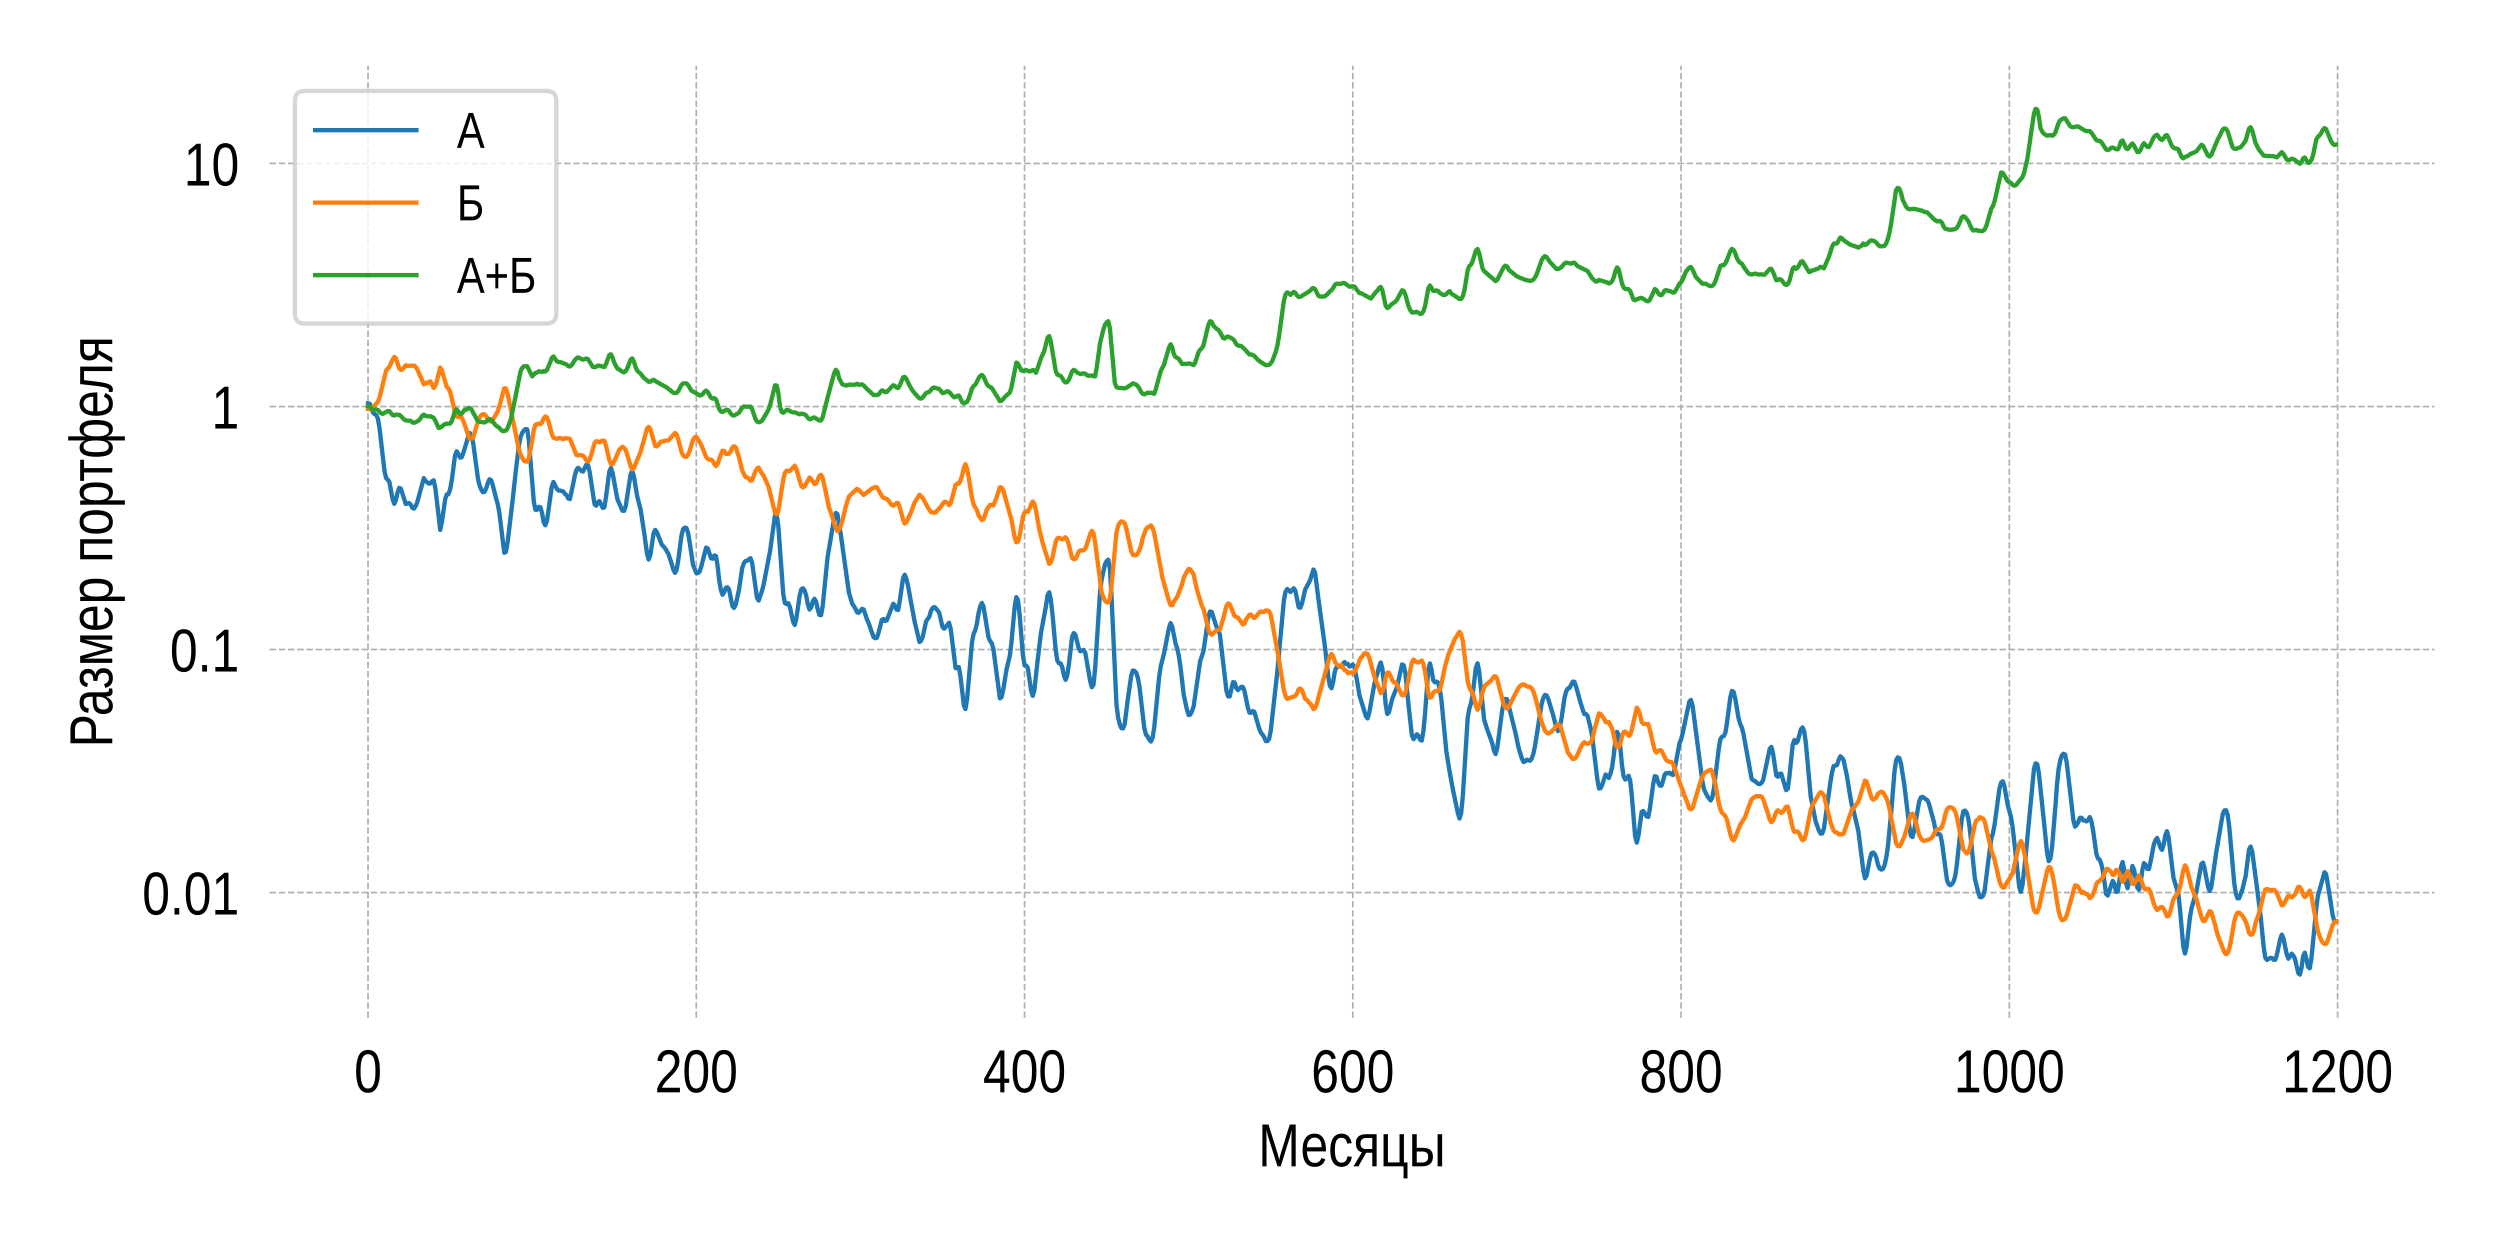 <?xml version="1.0" encoding="utf-8" standalone="no"?>
<!DOCTYPE svg PUBLIC "-//W3C//DTD SVG 1.1//EN"
  "http://www.w3.org/Graphics/SVG/1.1/DTD/svg11.dtd">
<!-- Created with matplotlib (https://matplotlib.org/) -->
<svg height="288pt" version="1.1" viewBox="0 0 576 288" width="576pt" xmlns="http://www.w3.org/2000/svg" xmlns:xlink="http://www.w3.org/1999/xlink">
 <defs>
  <style type="text/css">*{stroke-linecap:butt;stroke-linejoin:round;}</style>
 </defs>
 <g id="figure_1">
  <g id="patch_1">
   <path d="M 0 288 
L 576 288 
L 576 0 
L 0 0 
z
" style="fill:#ffffff;"/>
  </g>
  <g id="axes_1">
   <g id="patch_2">
    <path d="M 62.12 234.52 
L 560.88 234.52 
L 560.88 15.12 
L 62.12 15.12 
z
" style="fill:#ffffff;"/>
   </g>
   <g id="matplotlib.axis_1">
    <g id="xtick_1">
     <g id="line2d_1">
      <path clip-path="url(#p0534d08b1f)" d="M 84.791 234.52 
L 84.791 15.12 
" style="fill:none;stroke:#b0b0b0;stroke-dasharray:1.48,0.64;stroke-dashoffset:0;stroke-width:0.4;"/>
     </g>
     <g id="text_1">
      <!-- 0 -->
      <g transform="translate(81.598 251.666)scale(0.14 -0.14)">
       <defs>
        <path d="M 42.391 34.422 
Q 42.391 24.516 40.844 17.75 
Q 39.312 10.984 36.641 6.812 
Q 33.984 2.641 30.391 0.828 
Q 26.812 -0.984 22.703 -0.984 
Q 18.609 -0.984 15.031 0.828 
Q 11.469 2.641 8.828 6.781 
Q 6.203 10.938 4.703 17.703 
Q 3.219 24.469 3.219 34.422 
Q 3.219 44.828 4.703 51.641 
Q 6.203 58.453 8.828 62.5 
Q 11.469 66.547 15.078 68.188 
Q 18.703 69.828 22.953 69.828 
Q 27 69.828 30.531 68.188 
Q 34.078 66.547 36.719 62.5 
Q 39.359 58.453 40.875 51.641 
Q 42.391 44.828 42.391 34.422 
z
M 35.062 34.422 
Q 35.062 42.625 34.281 48.062 
Q 33.5 53.516 31.938 56.766 
Q 30.375 60.016 28.094 61.359 
Q 25.828 62.703 22.953 62.703 
Q 19.922 62.703 17.578 61.328 
Q 15.234 59.969 13.672 56.719 
Q 12.109 53.469 11.297 48.016 
Q 10.5 42.578 10.5 34.422 
Q 10.5 26.516 11.297 21.094 
Q 12.109 15.672 13.688 12.375 
Q 15.281 9.078 17.578 7.641 
Q 19.875 6.203 22.797 6.203 
Q 25.641 6.203 27.906 7.641 
Q 30.172 9.078 31.75 12.375 
Q 33.344 15.672 34.203 21.094 
Q 35.062 26.516 35.062 34.422 
z
" id="LiberationSansNarrow-48"/>
       </defs>
       <use xlink:href="#LiberationSansNarrow-48"/>
      </g>
     </g>
    </g>
    <g id="xtick_2">
     <g id="line2d_2">
      <path clip-path="url(#p0534d08b1f)" d="M 160.424 234.52 
L 160.424 15.12 
" style="fill:none;stroke:#b0b0b0;stroke-dasharray:1.48,0.64;stroke-dashoffset:0;stroke-width:0.4;"/>
     </g>
     <g id="text_2">
      <!-- 200 -->
      <g transform="translate(150.846 251.666)scale(0.14 -0.14)">
       <defs>
        <path d="M 4.109 0 
L 4.109 6.203 
Q 6.156 11.922 9.109 16.281 
Q 12.062 20.656 15.312 24.188 
Q 18.562 27.734 21.734 30.766 
Q 24.906 33.797 27.469 36.812 
Q 30.031 39.844 31.609 43.156 
Q 33.203 46.484 33.203 50.688 
Q 33.203 53.609 32.469 55.828 
Q 31.734 58.062 30.391 59.562 
Q 29.047 61.078 27.141 61.828 
Q 25.25 62.594 22.906 62.594 
Q 20.75 62.594 18.844 61.859 
Q 16.938 61.141 15.453 59.672 
Q 13.969 58.203 13.031 56.031 
Q 12.109 53.859 11.812 50.984 
L 4.438 51.812 
Q 4.781 55.516 6.125 58.781 
Q 7.469 62.062 9.781 64.531 
Q 12.109 67 15.359 68.406 
Q 18.609 69.828 22.906 69.828 
Q 27.094 69.828 30.391 68.609 
Q 33.688 67.391 35.938 64.984 
Q 38.188 62.594 39.406 59.078 
Q 40.625 55.562 40.625 50.984 
Q 40.625 47.516 39.594 44.391 
Q 38.578 41.266 36.859 38.422 
Q 35.156 35.594 32.906 32.953 
Q 30.672 30.328 28.219 27.828 
L 23.297 22.859 
Q 20.797 20.359 18.625 17.859 
Q 16.453 15.375 14.734 12.812 
Q 13.031 10.25 12.062 7.469 
L 41.5 7.469 
L 41.5 0 
z
" id="LiberationSansNarrow-50"/>
       </defs>
       <use xlink:href="#LiberationSansNarrow-50"/>
       <use x="45.605" xlink:href="#LiberationSansNarrow-48"/>
       <use x="91.211" xlink:href="#LiberationSansNarrow-48"/>
      </g>
     </g>
    </g>
    <g id="xtick_3">
     <g id="line2d_3">
      <path clip-path="url(#p0534d08b1f)" d="M 236.056 234.52 
L 236.056 15.12 
" style="fill:none;stroke:#b0b0b0;stroke-dasharray:1.48,0.64;stroke-dashoffset:0;stroke-width:0.4;"/>
     </g>
     <g id="text_3">
      <!-- 400 -->
      <g transform="translate(226.478 251.666)scale(0.14 -0.14)">
       <defs>
        <path d="M 35.25 15.578 
L 35.25 0 
L 28.469 0 
L 28.469 15.578 
L 1.906 15.578 
L 1.906 22.406 
L 27.688 68.797 
L 35.25 68.797 
L 35.25 22.516 
L 43.219 22.516 
L 43.219 15.578 
z
M 28.469 58.891 
Q 28.375 58.641 28.031 57.906 
L 27.344 56.344 
L 26.562 54.594 
Q 26.125 53.656 25.781 53.078 
L 11.328 27.094 
Q 11.141 26.703 10.75 26.078 
L 9.969 24.812 
L 9.188 23.484 
Q 8.797 22.859 8.547 22.516 
L 28.469 22.516 
z
" id="LiberationSansNarrow-52"/>
       </defs>
       <use xlink:href="#LiberationSansNarrow-52"/>
       <use x="45.605" xlink:href="#LiberationSansNarrow-48"/>
       <use x="91.211" xlink:href="#LiberationSansNarrow-48"/>
      </g>
     </g>
    </g>
    <g id="xtick_4">
     <g id="line2d_4">
      <path clip-path="url(#p0534d08b1f)" d="M 311.689 234.52 
L 311.689 15.12 
" style="fill:none;stroke:#b0b0b0;stroke-dasharray:1.48,0.64;stroke-dashoffset:0;stroke-width:0.4;"/>
     </g>
     <g id="text_4">
      <!-- 600 -->
      <g transform="translate(302.111 251.666)scale(0.14 -0.14)">
       <defs>
        <path d="M 42 22.516 
Q 42 17.328 40.828 13 
Q 39.656 8.688 37.359 5.578 
Q 35.062 2.484 31.641 0.75 
Q 28.219 -0.984 23.781 -0.984 
Q 18.844 -0.984 15.156 1.312 
Q 11.469 3.609 9.031 7.922 
Q 6.594 12.25 5.375 18.531 
Q 4.156 24.812 4.156 32.812 
Q 4.156 42 5.547 48.922 
Q 6.938 55.859 9.516 60.5 
Q 12.109 65.141 15.859 67.484 
Q 19.625 69.828 24.359 69.828 
Q 27.25 69.828 29.766 69.094 
Q 32.281 68.359 34.328 66.719 
Q 36.375 65.094 37.938 62.406 
Q 39.5 59.719 40.438 55.812 
L 33.547 54.297 
Q 32.422 58.734 29.953 60.719 
Q 27.484 62.703 24.266 62.703 
Q 21.297 62.703 18.891 60.984 
Q 16.5 59.281 14.812 55.875 
Q 13.141 52.484 12.234 47.359 
Q 11.328 42.234 11.328 35.406 
Q 13.281 39.844 16.844 42.156 
Q 20.406 44.484 25.047 44.484 
Q 28.906 44.484 32 42.969 
Q 35.109 41.453 37.328 38.594 
Q 39.547 35.75 40.766 31.672 
Q 42 27.594 42 22.516 
z
M 34.672 22.125 
Q 34.672 25.688 33.953 28.562 
Q 33.25 31.453 31.812 33.469 
Q 30.375 35.5 28.25 36.594 
Q 26.125 37.703 23.297 37.703 
Q 21.344 37.703 19.328 36.984 
Q 17.328 36.281 15.719 34.688 
Q 14.109 33.109 13.078 30.516 
Q 12.062 27.938 12.062 24.219 
Q 12.062 20.406 12.859 17.109 
Q 13.672 13.812 15.156 11.375 
Q 16.656 8.938 18.781 7.516 
Q 20.906 6.109 23.531 6.109 
Q 26.125 6.109 28.203 7.203 
Q 30.281 8.297 31.719 10.375 
Q 33.156 12.453 33.906 15.422 
Q 34.672 18.406 34.672 22.125 
z
" id="LiberationSansNarrow-54"/>
       </defs>
       <use xlink:href="#LiberationSansNarrow-54"/>
       <use x="45.605" xlink:href="#LiberationSansNarrow-48"/>
       <use x="91.211" xlink:href="#LiberationSansNarrow-48"/>
      </g>
     </g>
    </g>
    <g id="xtick_5">
     <g id="line2d_5">
      <path clip-path="url(#p0534d08b1f)" d="M 387.322 234.52 
L 387.322 15.12 
" style="fill:none;stroke:#b0b0b0;stroke-dasharray:1.48,0.64;stroke-dashoffset:0;stroke-width:0.4;"/>
     </g>
     <g id="text_5">
      <!-- 800 -->
      <g transform="translate(377.744 251.666)scale(0.14 -0.14)">
       <defs>
        <path d="M 42.047 19.188 
Q 42.047 14.797 40.891 11.109 
Q 39.75 7.422 37.406 4.734 
Q 35.062 2.047 31.422 0.531 
Q 27.781 -0.984 22.797 -0.984 
Q 17.828 -0.984 14.203 0.531 
Q 10.594 2.047 8.219 4.703 
Q 5.859 7.375 4.703 11.062 
Q 3.562 14.75 3.562 19.094 
Q 3.562 22.859 4.516 25.781 
Q 5.469 28.719 7.031 30.828 
Q 8.594 32.953 10.609 34.25 
Q 12.641 35.547 14.797 35.984 
L 14.797 36.188 
Q 12.453 36.859 10.594 38.375 
Q 8.734 39.891 7.469 42.016 
Q 6.203 44.141 5.547 46.719 
Q 4.891 49.312 4.891 52.203 
Q 4.891 55.812 6.031 59 
Q 7.172 62.203 9.422 64.625 
Q 11.672 67.047 14.984 68.438 
Q 18.312 69.828 22.656 69.828 
Q 27.25 69.828 30.641 68.406 
Q 34.031 67 36.25 64.578 
Q 38.484 62.156 39.547 58.938 
Q 40.625 55.719 40.625 52.094 
Q 40.625 49.266 39.969 46.672 
Q 39.312 44.094 38.062 41.969 
Q 36.812 39.844 34.938 38.344 
Q 33.062 36.859 30.609 36.281 
L 30.609 36.078 
Q 33.062 35.594 35.156 34.297 
Q 37.25 33.016 38.766 30.891 
Q 40.281 28.766 41.156 25.828 
Q 42.047 22.906 42.047 19.188 
z
M 33.156 51.609 
Q 33.156 54.203 32.609 56.344 
Q 32.078 58.5 30.828 60.031 
Q 29.594 61.578 27.594 62.422 
Q 25.594 63.281 22.656 63.281 
Q 19.828 63.281 17.875 62.422 
Q 15.922 61.578 14.641 60.031 
Q 13.375 58.5 12.812 56.344 
Q 12.25 54.203 12.25 51.609 
Q 12.25 49.562 12.688 47.406 
Q 13.141 45.266 14.312 43.5 
Q 15.484 41.75 17.5 40.625 
Q 19.531 39.5 22.75 39.5 
Q 26.172 39.5 28.219 40.625 
Q 30.281 41.75 31.375 43.5 
Q 32.469 45.266 32.812 47.406 
Q 33.156 49.562 33.156 51.609 
z
M 34.578 20.016 
Q 34.578 22.516 34.016 24.828 
Q 33.453 27.156 32.078 28.938 
Q 30.719 30.719 28.422 31.812 
Q 26.125 32.906 22.656 32.906 
Q 19.484 32.906 17.266 31.812 
Q 15.047 30.719 13.672 28.906 
Q 12.312 27.094 11.672 24.719 
Q 11.031 22.359 11.031 19.828 
Q 11.031 16.656 11.672 14.031 
Q 12.312 11.422 13.703 9.547 
Q 15.094 7.672 17.375 6.641 
Q 19.672 5.609 22.906 5.609 
Q 26.172 5.609 28.422 6.641 
Q 30.672 7.672 32.031 9.547 
Q 33.406 11.422 33.984 14.078 
Q 34.578 16.75 34.578 20.016 
z
" id="LiberationSansNarrow-56"/>
       </defs>
       <use xlink:href="#LiberationSansNarrow-56"/>
       <use x="45.605" xlink:href="#LiberationSansNarrow-48"/>
       <use x="91.211" xlink:href="#LiberationSansNarrow-48"/>
      </g>
     </g>
    </g>
    <g id="xtick_6">
     <g id="line2d_6">
      <path clip-path="url(#p0534d08b1f)" d="M 462.955 234.52 
L 462.955 15.12 
" style="fill:none;stroke:#b0b0b0;stroke-dasharray:1.48,0.64;stroke-dashoffset:0;stroke-width:0.4;"/>
     </g>
     <g id="text_6">
      <!-- 1000 -->
      <g transform="translate(450.184 251.666)scale(0.14 -0.14)">
       <defs>
        <path d="M 6.25 0 
L 6.25 7.469 
L 20.609 7.469 
L 20.609 60.406 
L 7.906 49.312 
L 7.906 57.625 
L 21.234 68.797 
L 27.875 68.797 
L 27.875 7.469 
L 41.609 7.469 
L 41.609 0 
z
" id="LiberationSansNarrow-49"/>
       </defs>
       <use xlink:href="#LiberationSansNarrow-49"/>
       <use x="45.605" xlink:href="#LiberationSansNarrow-48"/>
       <use x="91.211" xlink:href="#LiberationSansNarrow-48"/>
       <use x="136.816" xlink:href="#LiberationSansNarrow-48"/>
      </g>
     </g>
    </g>
    <g id="xtick_7">
     <g id="line2d_7">
      <path clip-path="url(#p0534d08b1f)" d="M 538.587 234.52 
L 538.587 15.12 
" style="fill:none;stroke:#b0b0b0;stroke-dasharray:1.48,0.64;stroke-dashoffset:0;stroke-width:0.4;"/>
     </g>
     <g id="text_7">
      <!-- 1200 -->
      <g transform="translate(525.817 251.666)scale(0.14 -0.14)">
       <use xlink:href="#LiberationSansNarrow-49"/>
       <use x="45.605" xlink:href="#LiberationSansNarrow-50"/>
       <use x="91.211" xlink:href="#LiberationSansNarrow-48"/>
       <use x="136.816" xlink:href="#LiberationSansNarrow-48"/>
      </g>
     </g>
    </g>
    <g id="text_8">
     <!-- Месяцы -->
     <g transform="translate(289.908 268.716)scale(0.14 -0.14)">
      <defs>
       <path d="M 54.688 0 
L 54.688 45.906 
Q 54.688 48.391 54.734 50.969 
Q 54.781 53.562 54.828 55.719 
Q 54.938 58.203 55.078 60.547 
Q 54.547 58.062 53.906 55.609 
Q 53.906 55.609 52.734 51.172 
Q 52.156 48.781 51.516 46.875 
L 36.969 0 
L 31.594 0 
L 16.797 46.875 
Q 16.547 47.609 16.312 48.578 
L 15.766 50.688 
L 15.141 52.938 
L 14.547 55.172 
Q 13.875 57.766 13.234 60.547 
Q 13.281 57.812 13.375 55.125 
Q 13.484 52.828 13.5 50.312 
Q 13.531 47.797 13.531 45.906 
L 13.531 0 
L 6.734 0 
L 6.734 68.797 
L 16.797 68.797 
L 31.781 21.094 
Q 32.078 20.125 32.469 18.578 
Q 32.859 17.047 33.219 15.422 
Q 33.594 13.812 33.891 12.375 
Q 34.188 10.938 34.328 10.156 
Q 34.422 10.938 34.734 12.406 
Q 35.062 13.875 35.5 15.484 
L 36.328 18.609 
Q 36.719 20.125 37.062 21.094 
L 51.766 68.797 
L 61.578 68.797 
L 61.578 0 
z
" id="LiberationSansNarrow-1052"/>
       <path d="M 10.688 24.562 
Q 10.688 20.406 11.562 16.906 
Q 12.453 13.422 13.906 10.906 
Q 15.375 8.406 17.641 7 
Q 19.922 5.609 23.141 5.609 
Q 27.828 5.609 30.656 7.906 
Q 33.5 10.203 34.469 13.719 
L 40.828 11.531 
Q 40.141 9.328 38.922 7.109 
Q 37.703 4.891 35.641 3.094 
Q 33.594 1.312 30.531 0.156 
Q 27.484 -0.984 23.141 -0.984 
Q 13.531 -0.984 8.5 6 
Q 3.469 12.984 3.469 26.766 
Q 3.469 34.188 5 39.328 
Q 6.547 44.484 9.172 47.703 
Q 11.812 50.922 15.328 52.359 
Q 18.844 53.812 22.859 53.812 
Q 28.328 53.812 31.984 51.656 
Q 39.062 47.516 41.016 36.812 
Q 41.938 31.688 41.938 25.734 
L 41.938 24.562 
z
M 34.719 31.297 
Q 34.719 40.141 31.422 43.719 
Q 28.125 47.312 22.75 47.312 
Q 18.953 47.312 15.328 44.094 
Q 10.938 40.328 10.688 31.297 
z
" id="LiberationSansNarrow-1077"/>
       <path d="M 11.031 26.656 
Q 11.031 22.125 11.562 18.312 
Q 12.109 14.5 13.375 11.734 
Q 14.656 8.984 16.75 7.469 
Q 18.844 5.953 21.969 5.953 
Q 25.828 5.953 28.391 8.484 
Q 30.953 11.031 31.547 16.312 
L 38.875 15.719 
Q 38.531 12.453 37.297 9.422 
Q 36.078 6.391 34.031 4.094 
Q 31.984 1.812 29 0.406 
Q 26.031 -0.984 22.172 -0.984 
Q 17.094 -0.984 13.5 1.109 
Q 9.906 3.219 7.688 6.906 
Q 5.469 10.594 4.469 15.594 
Q 3.469 20.609 3.469 26.469 
Q 3.469 31.781 4.203 35.859 
Q 4.938 39.938 6.219 42.984 
Q 7.516 46.047 9.266 48.125 
Q 11.031 50.203 13.109 51.438 
Q 15.188 52.688 17.453 53.25 
Q 19.734 53.812 22.078 53.812 
Q 25.734 53.812 28.562 52.594 
Q 31.391 51.375 33.469 49.25 
Q 35.547 47.125 36.812 44.234 
Q 38.094 41.359 38.625 38.031 
L 31.203 37.359 
Q 30.672 41.75 28.375 44.328 
Q 26.078 46.922 21.875 46.922 
Q 18.797 46.922 16.719 45.672 
Q 14.656 44.438 13.375 41.922 
Q 12.109 39.406 11.562 35.594 
Q 11.031 31.781 11.031 26.656 
z
" id="LiberationSansNarrow-1089"/>
       <path d="M 21.438 22.359 
L 8.844 0 
L 0.688 0 
L 14.453 23 
Q 9.234 24.312 6.859 28.297 
Q 4.5 32.281 4.5 38.234 
Q 4.5 45.516 8.812 49.172 
Q 13.141 52.828 21.438 52.828 
L 38.719 52.828 
L 38.719 0 
L 31.547 0 
L 31.547 22.359 
z
M 31.547 46.625 
L 22.172 46.625 
Q 16.938 46.625 14.547 44.375 
Q 12.156 42.141 12.156 37.594 
Q 12.156 33.016 14.281 30.734 
Q 16.406 28.469 21.391 28.469 
L 31.547 28.469 
z
" id="LiberationSansNarrow-1103"/>
       <path d="M 12.891 52.828 
L 12.891 6.391 
L 31.984 6.391 
L 31.984 52.828 
L 39.203 52.828 
L 39.203 6.391 
L 45.062 6.391 
L 45.062 -19.922 
L 38.578 -19.922 
L 38.578 0 
L 5.672 0 
L 5.672 52.828 
z
" id="LiberationSansNarrow-1094"/>
       <path d="M 22.797 30.469 
Q 31.297 30.469 35.641 26.875 
Q 39.984 23.297 39.984 15.531 
Q 39.984 11.922 38.906 9.031 
Q 37.844 6.156 35.672 4.156 
Q 33.5 2.156 30.297 1.078 
Q 27.094 0 22.859 0 
L 5.859 0 
L 5.859 52.828 
L 13.328 52.828 
L 13.328 30.469 
z
M 13.328 6.203 
L 21.734 6.203 
Q 24.609 6.203 26.578 6.812 
Q 28.562 7.422 29.781 8.609 
Q 31 9.812 31.531 11.547 
Q 32.078 13.281 32.078 15.531 
Q 32.078 20.125 29.656 22.234 
Q 27.25 24.359 21.734 24.359 
L 13.328 24.359 
z
M 47.656 0 
L 47.656 52.828 
L 55.125 52.828 
L 55.125 0 
z
" id="LiberationSansNarrow-1099"/>
      </defs>
      <use xlink:href="#LiberationSansNarrow-1052"/>
      <use x="69.436" xlink:href="#LiberationSansNarrow-1077"/>
      <use x="115.041" xlink:href="#LiberationSansNarrow-1089"/>
      <use x="156.057" xlink:href="#LiberationSansNarrow-1103"/>
      <use x="200.49" xlink:href="#LiberationSansNarrow-1094"/>
      <use x="247.463" xlink:href="#LiberationSansNarrow-1099"/>
     </g>
    </g>
   </g>
   <g id="matplotlib.axis_2">
    <g id="ytick_1">
     <g id="line2d_8">
      <path clip-path="url(#p0534d08b1f)" d="M 62.12 205.639 
L 560.88 205.639 
" style="fill:none;stroke:#b0b0b0;stroke-dasharray:1.48,0.64;stroke-dashoffset:0;stroke-width:0.4;"/>
     </g>
     <g id="text_9">
      <!-- 0.01 -->
      <g transform="translate(32.773 210.712)scale(0.14 -0.14)">
       <defs>
        <path d="M 7.469 0 
L 7.469 10.688 
L 15.328 10.688 
L 15.328 0 
z
" id="LiberationSansNarrow-46"/>
       </defs>
       <use xlink:href="#LiberationSansNarrow-48"/>
       <use x="45.605" xlink:href="#LiberationSansNarrow-46"/>
       <use x="68.408" xlink:href="#LiberationSansNarrow-48"/>
       <use x="114.014" xlink:href="#LiberationSansNarrow-49"/>
      </g>
     </g>
    </g>
    <g id="ytick_2">
     <g id="line2d_9">
      <path clip-path="url(#p0534d08b1f)" d="M 62.12 149.649 
L 560.88 149.649 
" style="fill:none;stroke:#b0b0b0;stroke-dasharray:1.48,0.64;stroke-dashoffset:0;stroke-width:0.4;"/>
     </g>
     <g id="text_10">
      <!-- 0.1 -->
      <g transform="translate(39.158 154.722)scale(0.14 -0.14)">
       <use xlink:href="#LiberationSansNarrow-48"/>
       <use x="45.605" xlink:href="#LiberationSansNarrow-46"/>
       <use x="68.408" xlink:href="#LiberationSansNarrow-49"/>
      </g>
     </g>
    </g>
    <g id="ytick_3">
     <g id="line2d_10">
      <path clip-path="url(#p0534d08b1f)" d="M 62.12 93.659 
L 560.88 93.659 
" style="fill:none;stroke:#b0b0b0;stroke-dasharray:1.48,0.64;stroke-dashoffset:0;stroke-width:0.4;"/>
     </g>
     <g id="text_11">
      <!-- 1 -->
      <g transform="translate(48.735 98.732)scale(0.14 -0.14)">
       <use xlink:href="#LiberationSansNarrow-49"/>
      </g>
     </g>
    </g>
    <g id="ytick_4">
     <g id="line2d_11">
      <path clip-path="url(#p0534d08b1f)" d="M 62.12 37.669 
L 560.88 37.669 
" style="fill:none;stroke:#b0b0b0;stroke-dasharray:1.48,0.64;stroke-dashoffset:0;stroke-width:0.4;"/>
     </g>
     <g id="text_12">
      <!-- 10 -->
      <g transform="translate(42.349 42.742)scale(0.14 -0.14)">
       <use xlink:href="#LiberationSansNarrow-49"/>
       <use x="45.605" xlink:href="#LiberationSansNarrow-48"/>
      </g>
     </g>
    </g>
    <g id="text_13">
     <!-- Размер портфеля -->
     <g transform="translate(25.867 172.186)rotate(-90)scale(0.14 -0.14)">
      <defs>
       <path d="M 50.344 48.094 
Q 50.344 43.609 49.125 39.719 
Q 47.906 35.844 45.484 32.984 
Q 43.062 30.125 39.422 28.469 
Q 35.797 26.812 30.953 26.812 
L 14.359 26.812 
L 14.359 0 
L 6.734 0 
L 6.734 68.797 
L 30.469 68.797 
Q 35.453 68.797 39.188 67.312 
Q 42.922 65.828 45.406 63.109 
Q 47.906 60.406 49.125 56.562 
Q 50.344 52.734 50.344 48.094 
z
M 42.672 48 
Q 42.672 54.547 39.406 57.938 
Q 36.141 61.328 29.547 61.328 
L 14.359 61.328 
L 14.359 34.188 
L 29.891 34.188 
Q 36.469 34.188 39.562 37.75 
Q 42.672 41.312 42.672 48 
z
" id="LiberationSansNarrow-1056"/>
       <path d="M 16.547 -0.984 
Q 10.016 -0.984 6.734 3.219 
Q 3.469 7.422 3.469 14.75 
Q 3.469 19.969 5.094 23.312 
Q 6.734 26.656 9.344 28.562 
Q 11.969 30.469 15.328 31.203 
Q 18.703 31.938 22.172 32.031 
L 31.938 32.234 
L 31.938 35.109 
Q 31.938 38.375 31.375 40.672 
Q 30.812 42.969 29.641 44.375 
Q 28.469 45.797 26.734 46.453 
Q 25 47.125 22.609 47.125 
Q 20.516 47.125 18.844 46.75 
Q 17.188 46.391 15.938 45.438 
Q 14.703 44.484 13.938 42.844 
Q 13.188 41.219 12.938 38.719 
L 5.422 39.547 
Q 5.812 42.672 6.938 45.281 
Q 8.062 47.906 10.109 49.797 
Q 12.156 51.703 15.25 52.75 
Q 18.359 53.812 22.797 53.812 
Q 30.953 53.812 35.078 49.234 
Q 39.203 44.672 39.203 36.031 
L 39.203 13.281 
Q 39.203 9.375 40.031 7.391 
Q 40.875 5.422 43.266 5.422 
Q 43.844 5.422 44.453 5.516 
Q 45.062 5.609 45.609 5.766 
L 45.609 0.297 
Q 44.234 -0.094 42.891 -0.281 
Q 41.547 -0.484 40.047 -0.484 
Q 37.984 -0.484 36.516 0.172 
Q 35.062 0.828 34.156 2.172 
Q 33.25 3.516 32.766 5.484 
Q 32.281 7.469 32.125 10.109 
L 31.938 10.109 
Q 30.766 7.562 29.375 5.516 
Q 27.984 3.469 26.141 2.031 
Q 24.312 0.594 21.938 -0.188 
Q 19.578 -0.984 16.547 -0.984 
z
M 18.219 5.609 
Q 21.688 5.609 24.25 7.141 
Q 26.812 8.688 28.516 11.078 
Q 30.219 13.484 31.078 16.312 
Q 31.938 19.141 31.938 21.734 
L 31.938 26.078 
L 24.031 25.875 
Q 21.391 25.828 19 25.406 
Q 16.609 25 14.812 23.781 
Q 13.031 22.562 11.953 20.359 
Q 10.891 18.172 10.891 14.594 
Q 10.891 10.297 12.797 7.953 
Q 14.703 5.609 18.219 5.609 
z
" id="LiberationSansNarrow-1072"/>
       <path d="M 18.312 -0.984 
Q 11.625 -0.984 7.688 2.062 
Q 3.766 5.125 1.953 11.422 
L 8.297 13.578 
Q 9.281 9.766 11.812 7.656 
Q 14.359 5.562 18.453 5.562 
Q 22.312 5.562 24.578 7.859 
Q 26.859 10.156 26.859 14.594 
Q 26.859 17.484 25.734 19.391 
Q 24.609 21.297 22.781 22.391 
Q 20.953 23.484 18.547 23.922 
Q 16.156 24.359 13.578 24.359 
L 13.578 31.062 
Q 16.109 31.062 18.406 31.422 
Q 20.703 31.781 22.438 32.703 
Q 24.172 33.641 25.141 35.281 
Q 26.125 36.922 26.125 39.453 
Q 26.125 43.062 24.141 45.156 
Q 22.172 47.266 18.453 47.266 
Q 17.047 47.266 15.656 46.922 
Q 14.266 46.578 13.031 45.766 
Q 11.812 44.969 10.984 43.625 
Q 10.156 42.281 9.859 40.234 
L 3.422 41.219 
Q 3.906 44.531 5.125 46.922 
Q 6.344 49.312 8.297 50.844 
Q 10.25 52.391 12.781 53.094 
Q 15.328 53.812 18.453 53.812 
Q 21.875 53.812 24.625 52.781 
Q 27.391 51.766 29.344 49.906 
Q 31.297 48.047 32.375 45.5 
Q 33.453 42.969 33.453 39.891 
Q 33.453 37.109 32.562 34.953 
Q 31.688 32.812 30.25 31.312 
Q 28.812 29.828 27.047 28.953 
Q 25.297 28.078 23.531 27.875 
L 23.531 27.781 
Q 25.781 27.484 27.75 26.484 
Q 29.734 25.484 31.25 23.844 
Q 32.766 22.219 33.609 19.938 
Q 34.469 17.672 34.469 14.844 
Q 34.469 11.469 33.484 8.562 
Q 32.516 5.672 30.484 3.547 
Q 28.469 1.422 25.438 0.219 
Q 22.406 -0.984 18.312 -0.984 
z
" id="LiberationSansNarrow-1079"/>
       <path d="M 31.547 0 
L 25.391 0 
L 12.406 46.438 
Q 12.453 45.172 12.516 43.703 
Q 12.594 42.234 12.594 40.75 
Q 12.594 39.266 12.609 37.859 
Q 12.641 36.469 12.641 35.359 
L 12.641 0 
L 5.672 0 
L 5.672 52.828 
L 16.891 52.828 
L 25.734 20.562 
Q 26.656 17.484 27.391 13.797 
Q 28.125 10.109 28.422 6.594 
Q 28.812 10.109 29.516 13.797 
Q 30.219 17.484 31.156 20.562 
L 39.984 52.828 
L 50.734 52.828 
L 50.734 0 
L 43.797 0 
L 43.797 35.359 
Q 43.797 36.422 43.812 37.891 
Q 43.844 39.359 43.922 40.922 
Q 44 42.484 44.016 43.938 
Q 44.047 45.406 44.141 46.531 
z
" id="LiberationSansNarrow-1084"/>
       <path d="M 42.141 26.656 
Q 42.141 20.656 41.359 15.578 
Q 40.578 10.5 38.688 6.828 
Q 36.812 3.172 33.766 1.094 
Q 30.719 -0.984 26.219 -0.984 
Q 21.578 -0.984 18.078 1.172 
Q 14.594 3.328 12.797 8.203 
L 12.547 8.203 
Q 12.594 8.109 12.609 7.328 
Q 12.641 6.547 12.672 5.375 
Q 12.703 4.203 12.719 2.75 
Q 12.75 1.312 12.75 -0.094 
L 12.75 -20.75 
L 5.516 -20.75 
L 5.516 42.047 
Q 5.516 43.953 5.484 45.703 
Q 5.469 47.469 5.438 48.906 
Q 5.422 50.344 5.375 51.359 
Q 5.328 52.391 5.281 52.828 
L 12.25 52.828 
Q 12.312 52.688 12.359 51.812 
L 12.5 49.703 
Q 12.547 48.438 12.594 47.016 
Q 12.641 45.609 12.641 44.344 
L 12.797 44.344 
Q 13.766 46.875 15.062 48.656 
Q 16.359 50.438 18.016 51.578 
Q 19.672 52.734 21.672 53.25 
Q 23.688 53.766 26.219 53.766 
Q 30.719 53.766 33.766 51.812 
Q 36.812 49.859 38.688 46.312 
Q 40.578 42.781 41.359 37.766 
Q 42.141 32.766 42.141 26.656 
z
M 34.578 26.469 
Q 34.578 31.344 34.109 35.156 
Q 33.641 38.969 32.438 41.594 
Q 31.25 44.234 29.297 45.594 
Q 27.344 46.969 24.359 46.969 
Q 21.969 46.969 19.844 46.141 
Q 17.719 45.312 16.125 42.969 
Q 14.547 40.625 13.641 36.5 
Q 12.75 32.375 12.75 25.781 
Q 12.75 20.172 13.5 16.281 
Q 14.266 12.406 15.719 10.016 
Q 17.188 7.625 19.328 6.562 
Q 21.484 5.516 24.312 5.516 
Q 27.344 5.516 29.297 6.922 
Q 31.25 8.344 32.438 11.031 
Q 33.641 13.719 34.109 17.594 
Q 34.578 21.484 34.578 26.469 
z
" id="LiberationSansNarrow-1088"/>
       <path id="LiberationSansNarrow-32"/>
       <path d="M 38.719 52.828 
L 38.719 0 
L 31.547 0 
L 31.547 46.438 
L 12.891 46.438 
L 12.891 0 
L 5.719 0 
L 5.719 52.828 
z
" id="LiberationSansNarrow-1087"/>
       <path d="M 42.141 26.469 
Q 42.141 12.594 37.125 5.797 
Q 32.125 -0.984 22.609 -0.984 
Q 18.062 -0.984 14.516 0.672 
Q 10.984 2.344 8.516 5.766 
Q 6.062 9.188 4.766 14.328 
Q 3.469 19.484 3.469 26.469 
Q 3.469 53.812 22.859 53.812 
Q 27.875 53.812 31.562 52.094 
Q 35.25 50.391 37.594 46.969 
Q 39.938 43.562 41.031 38.422 
Q 42.141 33.297 42.141 26.469 
z
M 34.578 26.469 
Q 34.578 32.625 33.812 36.625 
Q 33.062 40.625 31.547 43.016 
Q 30.031 45.406 27.859 46.359 
Q 25.688 47.312 23 47.312 
Q 20.219 47.312 17.984 46.312 
Q 15.766 45.312 14.203 42.891 
Q 12.641 40.484 11.828 36.469 
Q 11.031 32.469 11.031 26.469 
Q 11.031 20.312 11.906 16.281 
Q 12.797 12.25 14.328 9.859 
Q 15.875 7.469 17.969 6.484 
Q 20.062 5.516 22.562 5.516 
Q 25.344 5.516 27.562 6.469 
Q 29.781 7.422 31.344 9.812 
Q 32.906 12.203 33.734 16.25 
Q 34.578 20.312 34.578 26.469 
z
" id="LiberationSansNarrow-1086"/>
       <path d="M 1.422 52.828 
L 36.141 52.828 
L 36.141 46.438 
L 22.359 46.438 
L 22.359 0 
L 15.188 0 
L 15.188 46.438 
L 1.422 46.438 
z
" id="LiberationSansNarrow-1090"/>
       <path d="M 64.016 26.656 
Q 64.016 20.656 63.234 15.578 
Q 62.453 10.5 60.734 6.828 
Q 59.031 3.172 56.219 1.094 
Q 53.422 -0.984 49.359 -0.984 
Q 45.172 -0.984 42.016 1.172 
Q 38.875 3.328 37.156 8.203 
L 36.922 8.203 
Q 37.016 6.5 37.062 4.609 
Q 37.109 2.734 37.109 -0.094 
L 37.109 -20.75 
L 30.328 -20.75 
L 30.328 -0.094 
Q 30.328 2.547 30.375 4.547 
Q 30.422 6.547 30.516 8.5 
L 30.328 8.5 
Q 28.469 3.422 25.484 1.219 
Q 22.516 -0.984 18.062 -0.984 
Q 10.594 -0.984 7.031 5.734 
Q 3.469 12.453 3.469 26.172 
Q 3.469 40.047 7.156 46.922 
Q 10.844 53.812 18.062 53.812 
Q 22.562 53.812 25.531 51.609 
Q 28.516 49.422 30.328 44.625 
L 30.516 44.625 
Q 30.516 45.125 30.469 46.125 
Q 30.422 47.125 30.375 48.25 
L 30.375 50.391 
Q 30.328 51.422 30.328 52 
L 30.328 72.469 
L 37.109 72.469 
L 37.109 51.953 
Q 37.109 51.422 37.078 50.359 
Q 37.062 49.312 37.062 48.156 
Q 37.062 47.016 37.031 45.969 
Q 37.016 44.922 37.016 44.344 
L 37.203 44.344 
Q 39.062 49.422 41.938 51.594 
Q 44.828 53.766 49.359 53.766 
Q 53.422 53.766 56.219 51.812 
Q 59.031 49.859 60.734 46.312 
Q 62.453 42.781 63.234 37.766 
Q 64.016 32.766 64.016 26.656 
z
M 11.031 26.469 
Q 11.031 21 11.547 17.094 
Q 12.062 13.188 13.188 10.672 
Q 14.312 8.156 16.016 6.984 
Q 17.719 5.812 20.125 5.812 
Q 22.516 5.812 24.391 6.859 
Q 26.266 7.906 27.562 10.297 
Q 28.859 12.703 29.531 16.531 
Q 30.219 20.359 30.328 25.875 
L 30.328 27.047 
Q 30.328 32.672 29.641 36.547 
Q 28.953 40.438 27.656 42.828 
Q 26.375 45.219 24.484 46.266 
Q 22.609 47.312 20.172 47.312 
Q 17.875 47.312 16.156 46.188 
Q 14.453 45.062 13.297 42.578 
Q 12.156 40.094 11.594 36.109 
Q 11.031 32.125 11.031 26.469 
z
M 56.453 26.469 
Q 56.453 31.344 55.984 35.156 
Q 55.516 38.969 54.469 41.594 
Q 53.422 44.234 51.656 45.594 
Q 49.906 46.969 47.312 46.969 
Q 45.219 46.969 43.375 46.141 
Q 41.547 45.312 40.125 42.969 
Q 38.719 40.625 37.906 36.5 
Q 37.109 32.375 37.109 25.781 
L 37.109 24.656 
Q 37.156 19.391 37.859 15.719 
Q 38.578 12.062 39.859 9.781 
Q 41.156 7.516 43.016 6.516 
Q 44.875 5.516 47.266 5.516 
Q 49.859 5.516 51.609 6.922 
Q 53.375 8.344 54.438 11.031 
Q 55.516 13.719 55.984 17.594 
Q 56.453 21.484 56.453 26.469 
z
" id="LiberationSansNarrow-1092"/>
       <path d="M 34.859 0 
L 34.859 46.438 
L 19.875 46.438 
Q 18.891 37.453 18.031 30.438 
Q 17.188 23.438 16.312 18.156 
Q 15.438 12.891 14.406 9.25 
Q 13.375 5.609 11.953 3.344 
Q 10.547 1.078 8.656 0.047 
Q 6.781 -0.984 4.203 -0.984 
Q 3.031 -0.984 2.078 -0.781 
Q 1.125 -0.594 0.438 -0.344 
L 0.438 5.953 
Q 0.875 5.766 1.625 5.641 
Q 2.391 5.516 3.172 5.516 
Q 4.594 5.516 5.594 6.531 
Q 6.594 7.562 7.391 9.859 
Q 8.203 12.156 8.859 15.797 
Q 9.516 19.438 10.203 24.703 
Q 10.891 29.984 11.625 36.922 
L 13.375 52.828 
L 42.141 52.828 
L 42.141 0 
z
" id="LiberationSansNarrow-1083"/>
      </defs>
      <use xlink:href="#LiberationSansNarrow-1056"/>
      <use x="51.312" xlink:href="#LiberationSansNarrow-1072"/>
      <use x="95.793" xlink:href="#LiberationSansNarrow-1079"/>
      <use x="133.342" xlink:href="#LiberationSansNarrow-1084"/>
      <use x="189.738" xlink:href="#LiberationSansNarrow-1077"/>
      <use x="235.344" xlink:href="#LiberationSansNarrow-1088"/>
      <use x="280.949" xlink:href="#LiberationSansNarrow-32"/>
      <use x="303.752" xlink:href="#LiberationSansNarrow-1087"/>
      <use x="348.186" xlink:href="#LiberationSansNarrow-1086"/>
      <use x="393.791" xlink:href="#LiberationSansNarrow-1088"/>
      <use x="437.146" xlink:href="#LiberationSansNarrow-1090"/>
      <use x="474.695" xlink:href="#LiberationSansNarrow-1092"/>
      <use x="542.176" xlink:href="#LiberationSansNarrow-1077"/>
      <use x="584.406" xlink:href="#LiberationSansNarrow-1083"/>
      <use x="632.209" xlink:href="#LiberationSansNarrow-1103"/>
     </g>
    </g>
   </g>
   <g id="line2d_12">
    <path clip-path="url(#p0534d08b1f)" d="M 84.791 92.958 
L 85.169 93.033 
L 85.547 93.856 
L 85.925 95.012 
L 86.304 95.401 
L 86.682 95.59 
L 87.06 96.438 
L 87.438 98.624 
L 88.573 108.429 
L 88.951 110.151 
L 89.329 110.495 
L 89.707 111.028 
L 90.463 115.001 
L 90.842 116.083 
L 91.22 115.193 
L 91.598 113.457 
L 91.976 112.422 
L 92.354 112.581 
L 93.489 116.111 
L 94.245 115.909 
L 94.623 116.247 
L 95.001 117.013 
L 95.379 117.177 
L 95.758 116.629 
L 96.136 115.726 
L 97.648 110.163 
L 98.027 110.81 
L 98.783 111.404 
L 99.161 111.379 
L 99.539 110.888 
L 99.917 110.658 
L 100.296 112.418 
L 101.43 122.097 
L 101.808 120.31 
L 102.565 115.02 
L 102.943 113.91 
L 103.321 113.862 
L 103.699 112.827 
L 104.077 110.741 
L 104.834 104.946 
L 105.212 103.989 
L 105.59 104.582 
L 105.968 105.422 
L 106.346 105.381 
L 106.724 104.418 
L 107.859 100.727 
L 108.237 99.792 
L 108.615 100.418 
L 108.993 101.882 
L 110.128 110.32 
L 110.506 111.909 
L 110.884 112.822 
L 111.262 113.412 
L 111.641 113.327 
L 112.019 112.52 
L 112.397 111.258 
L 112.775 110.43 
L 113.153 110.627 
L 113.531 111.784 
L 114.288 114.785 
L 114.666 116.097 
L 115.044 118.091 
L 116.178 127.354 
L 116.557 127.15 
L 116.935 125.1 
L 118.069 115.617 
L 118.826 108.632 
L 119.582 102.448 
L 119.96 100.627 
L 120.338 99.689 
L 120.716 99.139 
L 121.095 98.867 
L 121.473 98.921 
L 121.851 101.556 
L 122.985 115.535 
L 123.364 117.458 
L 123.742 117.45 
L 124.12 116.783 
L 124.498 116.857 
L 124.876 118.176 
L 125.254 120.279 
L 125.633 121.023 
L 126.011 120.035 
L 126.767 114.725 
L 127.145 112.05 
L 127.523 111.052 
L 128.28 112.604 
L 128.658 113.01 
L 129.036 113.029 
L 129.792 113.254 
L 130.171 113.807 
L 130.549 114.095 
L 130.927 114.855 
L 131.305 114.989 
L 132.061 111.463 
L 132.44 109.536 
L 132.818 108.222 
L 133.196 107.781 
L 133.952 108.54 
L 134.33 108.64 
L 135.087 107.056 
L 135.465 107.124 
L 135.843 108.658 
L 136.977 116.156 
L 137.356 116.519 
L 137.734 115.731 
L 138.112 115.454 
L 138.868 117.008 
L 139.246 116.883 
L 139.625 114.486 
L 140.381 108.626 
L 140.759 107.834 
L 141.137 108.932 
L 141.894 113.147 
L 142.272 115.075 
L 143.406 117.671 
L 143.784 117.694 
L 144.163 116.617 
L 144.919 111.696 
L 145.297 109.292 
L 145.675 108.443 
L 146.053 109.797 
L 146.81 114.358 
L 147.566 117.274 
L 148.322 122.069 
L 149.079 127.567 
L 149.457 128.906 
L 149.835 127.93 
L 150.591 122.826 
L 150.97 122.098 
L 151.348 122.624 
L 152.482 125.505 
L 153.239 126.299 
L 153.995 127.622 
L 154.751 129.86 
L 155.129 131.23 
L 155.508 131.981 
L 155.886 131.343 
L 156.264 129.126 
L 157.02 123.344 
L 157.398 121.9 
L 157.776 121.553 
L 158.155 121.66 
L 158.533 122.793 
L 158.911 124.97 
L 159.667 130.114 
L 160.424 132.017 
L 160.802 132.047 
L 161.18 131.691 
L 161.558 130.571 
L 162.693 126.164 
L 163.071 126.353 
L 163.827 128.623 
L 164.205 128.734 
L 164.583 127.975 
L 164.962 128.115 
L 165.34 130.426 
L 165.718 133.832 
L 166.096 135.951 
L 166.474 137.018 
L 166.852 136.427 
L 167.231 135.429 
L 167.609 135.304 
L 167.987 135.881 
L 168.743 139.628 
L 169.121 140.072 
L 169.5 139.336 
L 170.256 135.9 
L 171.012 130.847 
L 171.39 129.739 
L 171.769 129.264 
L 172.147 129.188 
L 172.903 128.606 
L 173.281 129.636 
L 174.416 137.745 
L 174.794 138.38 
L 175.55 136.197 
L 175.928 134.754 
L 177.441 126.872 
L 178.575 118.631 
L 178.954 118.616 
L 179.332 121.308 
L 180.466 136.913 
L 180.844 138.945 
L 181.223 139.176 
L 181.601 138.97 
L 181.979 139.811 
L 182.735 143.263 
L 183.113 143.981 
L 183.492 142.418 
L 184.248 137.16 
L 184.626 135.776 
L 185.004 135.543 
L 185.382 136.038 
L 185.761 137.277 
L 186.139 139.289 
L 186.517 140.441 
L 186.895 139.921 
L 187.273 138.558 
L 187.651 137.951 
L 188.03 138.639 
L 188.408 140.432 
L 188.786 141.658 
L 189.164 141.741 
L 189.542 139.727 
L 190.677 128.332 
L 192.189 119.437 
L 192.568 118.175 
L 192.946 118.464 
L 193.702 123.05 
L 195.593 136.554 
L 196.349 139.074 
L 197.106 140.25 
L 197.484 141.099 
L 197.862 141.181 
L 198.618 140.273 
L 198.996 140.434 
L 199.753 142.728 
L 200.131 143.568 
L 201.265 146.778 
L 201.643 147.048 
L 202.022 146.953 
L 202.4 145.872 
L 203.156 142.84 
L 203.534 142.616 
L 203.912 143.069 
L 204.291 142.946 
L 205.803 139.11 
L 206.181 139.486 
L 206.56 140.445 
L 206.938 140.53 
L 207.316 138.406 
L 208.072 133.152 
L 208.45 132.428 
L 208.829 133.33 
L 209.207 134.955 
L 210.719 143.167 
L 211.854 147.911 
L 212.232 147.61 
L 212.61 146.676 
L 213.367 143.16 
L 214.123 142.07 
L 214.501 140.723 
L 214.879 140.076 
L 215.257 139.863 
L 215.636 140.161 
L 216.392 141.147 
L 217.148 144.474 
L 217.526 144.845 
L 218.661 143.491 
L 219.039 144.918 
L 220.173 153.951 
L 220.552 153.762 
L 220.93 153.711 
L 221.308 155.956 
L 222.064 162.466 
L 222.442 163.351 
L 222.821 161.04 
L 223.955 147.887 
L 224.333 145.994 
L 224.711 145.182 
L 225.09 143.615 
L 225.468 141.209 
L 225.846 139.704 
L 226.224 138.938 
L 226.602 139.759 
L 227.737 146.781 
L 228.115 147.72 
L 228.493 148.173 
L 228.871 149.49 
L 230.384 160.909 
L 230.762 160.604 
L 231.14 158.967 
L 231.897 154.289 
L 232.653 151.147 
L 233.031 148.135 
L 233.787 139.77 
L 234.166 137.581 
L 234.544 138.264 
L 234.922 141.646 
L 235.678 150.994 
L 236.056 153.273 
L 236.435 153.369 
L 236.813 153.901 
L 237.569 159.145 
L 237.947 160.314 
L 238.325 158.982 
L 239.082 152.041 
L 239.838 145.842 
L 240.972 139.756 
L 241.351 137.176 
L 241.729 136.459 
L 242.107 138.187 
L 242.485 141.456 
L 243.241 149.852 
L 243.62 152.249 
L 243.998 152.835 
L 244.376 152.864 
L 244.754 153.751 
L 245.132 155.659 
L 245.51 156.638 
L 245.889 155.631 
L 246.267 153.08 
L 247.023 146.669 
L 247.401 145.865 
L 247.779 146.26 
L 248.536 149.381 
L 248.914 150.054 
L 249.67 149.748 
L 250.048 150.386 
L 251.183 156.966 
L 251.561 158.328 
L 251.939 157.769 
L 252.317 154.051 
L 253.452 136.388 
L 253.83 133.491 
L 254.586 130.018 
L 254.965 129.305 
L 255.343 128.953 
L 255.721 131.145 
L 256.099 137.482 
L 257.234 162.336 
L 257.612 165.33 
L 257.99 166.859 
L 258.368 167.763 
L 258.746 167.827 
L 259.124 166.859 
L 259.881 160.858 
L 260.637 155.641 
L 261.015 154.476 
L 261.393 154.581 
L 261.771 154.979 
L 262.15 156.11 
L 262.528 158.158 
L 263.662 167.86 
L 264.04 169.256 
L 264.419 169.696 
L 264.797 170.442 
L 265.175 170.843 
L 265.553 169.99 
L 265.931 167.661 
L 267.066 155.93 
L 267.444 153.475 
L 268.2 150.532 
L 269.335 144.639 
L 269.713 143.573 
L 270.091 144.413 
L 270.847 148.279 
L 271.226 149.356 
L 271.604 151.105 
L 271.982 153.613 
L 272.738 160.115 
L 273.495 163.611 
L 273.873 164.753 
L 274.251 164.619 
L 274.629 163.835 
L 275.007 162.783 
L 276.52 152.316 
L 277.276 150.074 
L 278.411 142.202 
L 278.789 140.894 
L 279.167 140.981 
L 280.302 144.514 
L 280.68 145.012 
L 281.058 146.205 
L 282.57 159.133 
L 282.949 160.43 
L 283.327 160.446 
L 284.083 157.173 
L 284.461 157.246 
L 284.839 158.494 
L 285.218 158.999 
L 285.974 158.268 
L 286.352 158.269 
L 286.73 159.194 
L 287.487 162.967 
L 287.865 164.19 
L 288.243 164.232 
L 288.621 163.835 
L 288.999 164.023 
L 290.134 167.918 
L 290.512 168.81 
L 290.89 169.245 
L 291.268 169.878 
L 291.646 170.753 
L 292.025 170.742 
L 292.403 170.261 
L 292.781 168.375 
L 294.294 154.755 
L 295.806 138.319 
L 296.184 136.34 
L 296.563 135.713 
L 296.941 135.977 
L 297.319 136.401 
L 298.075 135.54 
L 298.453 136.137 
L 299.21 139.897 
L 299.588 140.037 
L 299.966 139.043 
L 300.722 135.801 
L 301.479 134.398 
L 301.857 133.638 
L 302.613 131.228 
L 302.991 131.932 
L 303.748 137.908 
L 304.504 143.475 
L 305.26 148.917 
L 306.017 155.773 
L 306.395 157.995 
L 306.773 158.574 
L 307.151 157.148 
L 307.529 154.78 
L 307.907 153.778 
L 308.286 153.513 
L 308.664 153.51 
L 309.042 153.658 
L 309.42 152.896 
L 309.798 152.537 
L 310.176 153.003 
L 310.555 152.975 
L 310.933 153.57 
L 311.311 153.458 
L 311.689 153.098 
L 312.067 153.663 
L 312.824 157.765 
L 313.202 160.135 
L 314.714 165.043 
L 315.093 165.515 
L 315.471 164.273 
L 316.605 157.844 
L 316.983 156.21 
L 317.362 155.172 
L 317.74 153.599 
L 318.118 152.642 
L 318.496 154.016 
L 318.874 157.583 
L 319.252 162.262 
L 319.631 164.506 
L 320.009 164.119 
L 320.765 161.007 
L 321.899 158.204 
L 323.034 153.085 
L 323.412 153.294 
L 323.79 155.003 
L 324.547 162.673 
L 325.303 169.467 
L 325.681 170.298 
L 326.437 169.183 
L 326.816 169.553 
L 327.194 170.437 
L 327.572 170.626 
L 327.95 168.504 
L 328.328 164.427 
L 329.085 154.258 
L 329.463 152.862 
L 329.841 154.417 
L 330.219 156.745 
L 330.597 157.208 
L 330.975 157.043 
L 331.354 157.276 
L 331.732 158.776 
L 332.11 161.319 
L 333.244 173.181 
L 334.001 177.881 
L 334.757 181.932 
L 335.892 187.349 
L 336.27 188.586 
L 336.648 187.369 
L 337.026 183.543 
L 338.161 165.327 
L 338.539 163.269 
L 338.917 162.07 
L 339.295 159.995 
L 340.051 153.827 
L 340.43 152.817 
L 340.808 154.732 
L 341.942 165.812 
L 342.698 168.188 
L 343.833 171.302 
L 344.211 172.955 
L 344.589 173.731 
L 344.967 172.343 
L 346.102 163.695 
L 346.48 161.832 
L 346.858 161.035 
L 347.236 161.125 
L 349.127 168.715 
L 349.884 172.29 
L 350.64 174.769 
L 351.018 175.562 
L 351.396 175.412 
L 351.774 175.042 
L 352.531 175.272 
L 352.909 174.78 
L 353.287 173.667 
L 353.665 171.904 
L 355.178 162.215 
L 355.556 160.877 
L 355.934 160.121 
L 356.312 160.197 
L 356.691 160.961 
L 357.825 164.711 
L 358.581 167.588 
L 358.96 168.445 
L 359.338 167.666 
L 359.716 165.893 
L 360.472 160.748 
L 360.85 159.267 
L 361.229 158.627 
L 361.607 158.529 
L 362.363 157.049 
L 362.741 157.084 
L 363.119 158.166 
L 364.254 162.261 
L 365.01 164.504 
L 365.388 164.503 
L 365.766 164.925 
L 366.523 167.949 
L 366.901 170.21 
L 368.035 179.626 
L 368.414 181.682 
L 368.792 181.595 
L 369.17 180.746 
L 369.926 178.452 
L 370.304 178.724 
L 370.683 179.246 
L 371.061 178.213 
L 371.439 176.705 
L 371.817 173.977 
L 372.195 170.36 
L 372.573 168.617 
L 372.952 169.328 
L 373.33 172.373 
L 373.708 176.326 
L 374.086 178.887 
L 374.464 179.614 
L 374.842 179.377 
L 375.221 178.742 
L 375.599 179.819 
L 375.977 183.39 
L 376.733 192.676 
L 377.111 194.128 
L 377.49 192.644 
L 378.246 187.042 
L 378.624 186.859 
L 379.38 188.088 
L 379.759 188.219 
L 380.137 186.275 
L 380.893 180.684 
L 381.271 178.831 
L 381.649 178.954 
L 382.028 180.237 
L 382.406 180.985 
L 382.784 181.03 
L 383.162 179.913 
L 383.54 178.445 
L 383.918 178.094 
L 384.296 178.19 
L 384.675 178.045 
L 385.053 178.379 
L 385.431 178.553 
L 385.809 177.344 
L 386.944 171.295 
L 387.322 170.351 
L 387.7 168.905 
L 388.456 165.257 
L 389.213 161.686 
L 389.591 161.276 
L 389.969 162.601 
L 392.238 180.104 
L 392.616 181.889 
L 393.372 183.455 
L 394.129 184.419 
L 394.507 183.779 
L 394.885 181.667 
L 395.641 175.502 
L 396.02 172.335 
L 396.398 170.241 
L 396.776 169.735 
L 397.154 169.615 
L 397.532 168.827 
L 397.91 166.455 
L 398.667 160.641 
L 399.045 159.185 
L 399.423 159.418 
L 399.801 160.954 
L 400.558 165.453 
L 400.936 166.77 
L 401.314 167.629 
L 401.692 169.092 
L 403.583 179.484 
L 403.961 179.803 
L 404.339 179.963 
L 405.095 180.611 
L 405.474 180.652 
L 405.852 180.386 
L 406.23 179.705 
L 407.743 172.527 
L 408.121 172.097 
L 408.499 173.529 
L 409.255 178.67 
L 409.633 178.961 
L 410.012 178.284 
L 410.39 178.243 
L 411.524 182.042 
L 411.902 181.731 
L 412.281 178.914 
L 413.037 171.596 
L 413.415 170.513 
L 413.793 171.186 
L 414.171 170.808 
L 414.928 168.028 
L 415.306 167.602 
L 415.684 168.506 
L 416.062 171.176 
L 417.197 183.596 
L 418.331 189.286 
L 419.088 191.386 
L 419.466 192.066 
L 419.844 192.022 
L 420.222 190.968 
L 421.735 180.129 
L 422.113 177.938 
L 422.491 176.481 
L 423.247 176.286 
L 423.626 175.077 
L 424.004 174.262 
L 424.382 174.539 
L 424.76 175.145 
L 425.516 178.717 
L 426.273 183.402 
L 426.651 185.489 
L 427.029 186.655 
L 428.163 191.475 
L 429.298 200.488 
L 429.676 202.356 
L 430.054 201.796 
L 430.811 197.927 
L 431.189 196.586 
L 431.567 196.422 
L 431.945 196.791 
L 432.323 197.647 
L 432.701 199.265 
L 433.08 200.129 
L 433.458 200.356 
L 433.836 200.183 
L 434.214 199.345 
L 434.592 197.61 
L 434.97 195.046 
L 435.727 187.228 
L 436.483 177.856 
L 436.861 175.176 
L 437.239 174.49 
L 437.618 174.7 
L 437.996 176.009 
L 438.752 180.819 
L 439.887 190.274 
L 440.265 192.586 
L 440.643 192.852 
L 441.021 191.329 
L 442.156 184.756 
L 442.534 183.772 
L 442.912 183.588 
L 444.046 184.36 
L 444.425 185.159 
L 445.559 189.336 
L 445.937 191.272 
L 446.315 192.204 
L 446.693 192.089 
L 447.072 192.395 
L 447.45 194.267 
L 448.584 202.77 
L 448.962 203.692 
L 449.341 203.956 
L 449.719 203.707 
L 450.097 203.124 
L 450.475 201.874 
L 450.853 199.231 
L 451.988 188.69 
L 452.366 186.911 
L 452.744 186.764 
L 453.122 187.263 
L 453.5 188.562 
L 453.879 191.282 
L 455.013 202.484 
L 455.769 205.542 
L 456.148 206.686 
L 456.526 206.708 
L 456.904 206.367 
L 457.282 205.05 
L 458.038 198.883 
L 458.795 193.198 
L 459.173 191.997 
L 459.551 190.003 
L 460.686 181.591 
L 461.064 180.303 
L 461.442 180.004 
L 461.82 181.174 
L 462.576 185.498 
L 463.333 188.251 
L 463.711 190.544 
L 465.224 204.345 
L 465.602 205.483 
L 465.98 203.886 
L 466.736 196.932 
L 468.627 177.157 
L 469.005 175.877 
L 469.383 176.071 
L 469.761 178.198 
L 470.896 189.031 
L 471.652 196.497 
L 472.03 198.405 
L 472.409 197.862 
L 472.787 195.236 
L 473.543 186.145 
L 473.921 180.867 
L 474.299 177.237 
L 474.678 175.223 
L 475.056 174.036 
L 475.434 173.664 
L 475.812 173.85 
L 476.19 175.82 
L 477.703 188.922 
L 478.081 190.455 
L 478.459 190.09 
L 478.837 189.412 
L 479.216 188.414 
L 479.594 188.421 
L 479.972 189.027 
L 480.35 189.058 
L 480.728 189.249 
L 481.106 188.936 
L 481.485 188.26 
L 481.863 189.264 
L 482.241 191.265 
L 482.997 196.678 
L 483.375 197.796 
L 483.754 198.042 
L 484.132 199.029 
L 484.51 200.757 
L 485.266 205.978 
L 485.644 206.335 
L 486.401 204.063 
L 486.779 202.958 
L 487.157 203.612 
L 487.535 205.486 
L 487.913 205.439 
L 488.291 203.122 
L 488.67 199.791 
L 489.048 198.606 
L 489.426 200.425 
L 489.804 203.389 
L 490.182 204.643 
L 490.56 203.219 
L 491.317 199.518 
L 491.695 200.434 
L 492.451 204.525 
L 492.829 204.998 
L 493.208 203.206 
L 493.586 200.574 
L 493.964 198.87 
L 494.342 199.228 
L 494.72 200.171 
L 495.098 200.227 
L 495.477 198.629 
L 496.233 194.616 
L 496.611 193.582 
L 496.989 193.075 
L 497.367 193.999 
L 497.746 195.292 
L 498.124 195.81 
L 498.502 194.631 
L 498.88 192.464 
L 499.258 191.512 
L 499.636 192.838 
L 500.393 199.199 
L 500.771 202.228 
L 501.905 206.057 
L 502.284 209.586 
L 503.04 218.156 
L 503.418 219.68 
L 503.796 218.099 
L 504.553 211.406 
L 504.931 209.23 
L 506.065 205.288 
L 507.2 199.036 
L 507.578 198.759 
L 507.956 200.176 
L 508.712 204.26 
L 509.09 205.298 
L 509.469 204.45 
L 510.603 196.464 
L 512.116 187.597 
L 512.494 186.744 
L 512.872 186.666 
L 513.25 187.744 
L 513.628 190.544 
L 514.763 203.409 
L 515.141 205.904 
L 515.519 206.976 
L 515.897 206.946 
L 516.654 204.909 
L 517.41 201.784 
L 518.166 195.739 
L 518.545 195.045 
L 518.923 196.252 
L 520.814 210.754 
L 521.57 218.336 
L 521.948 220.738 
L 522.326 221.169 
L 523.083 220.696 
L 523.461 220.741 
L 523.839 221.13 
L 524.217 221.115 
L 524.595 219.972 
L 525.352 216.338 
L 525.73 215.346 
L 526.108 216.213 
L 526.864 219.85 
L 527.242 220.884 
L 527.999 219.73 
L 528.377 220.179 
L 528.755 220.887 
L 529.511 224.161 
L 529.889 224.547 
L 530.268 223.031 
L 530.646 220.306 
L 531.024 219.496 
L 531.402 220.914 
L 531.78 222.772 
L 532.158 223.091 
L 532.537 220.951 
L 533.293 213.215 
L 533.671 209.129 
L 534.049 206.387 
L 535.562 200.969 
L 535.94 201.389 
L 536.696 206.012 
L 537.453 210.877 
L 537.831 212.268 
L 538.209 212.298 
L 538.209 212.298 
" style="fill:none;stroke:#1f77b4;stroke-linecap:square;"/>
   </g>
   <g id="line2d_13">
    <path clip-path="url(#p0534d08b1f)" d="M 84.791 94.24 
L 85.169 94.316 
L 85.547 94.237 
L 87.06 92.616 
L 87.438 91.61 
L 88.951 85.437 
L 89.707 84.485 
L 90.463 82.875 
L 90.842 82.237 
L 91.22 82.535 
L 91.976 84.837 
L 92.354 85.225 
L 92.732 85.107 
L 93.489 84.168 
L 93.867 84.314 
L 95.379 84.229 
L 95.758 84.514 
L 96.136 85.043 
L 96.892 86.781 
L 97.648 88.556 
L 98.027 88.304 
L 98.405 88.245 
L 98.783 87.996 
L 99.161 87.882 
L 99.917 89.364 
L 100.296 88.907 
L 100.674 87.693 
L 101.43 84.678 
L 101.808 85.326 
L 102.943 89.174 
L 103.321 89.474 
L 103.699 90.258 
L 104.455 93.311 
L 104.834 95.161 
L 105.212 95.96 
L 105.59 96.091 
L 105.968 96.082 
L 106.346 96.186 
L 106.724 96.901 
L 107.859 100.164 
L 108.237 101.059 
L 108.615 101.065 
L 108.993 100.862 
L 110.128 97.104 
L 110.506 96.115 
L 110.884 95.64 
L 111.262 95.436 
L 111.641 95.496 
L 112.019 95.893 
L 112.775 97.024 
L 113.153 97.132 
L 113.531 96.806 
L 114.666 94.783 
L 115.044 93.659 
L 116.178 89.444 
L 116.557 89.495 
L 116.935 90.622 
L 119.582 103.7 
L 119.96 104.766 
L 120.716 106.171 
L 121.473 106.373 
L 121.851 105.536 
L 122.607 101.528 
L 122.985 99.092 
L 123.364 97.884 
L 124.12 97.595 
L 124.498 97.728 
L 124.876 97.354 
L 125.254 96.436 
L 125.633 95.955 
L 126.011 96.186 
L 126.389 97.103 
L 127.145 100.031 
L 127.523 100.838 
L 128.28 101.118 
L 129.036 100.883 
L 129.792 101.209 
L 130.171 100.945 
L 130.927 101.053 
L 131.305 101.096 
L 132.818 104.843 
L 133.196 104.918 
L 133.574 104.815 
L 134.33 104.994 
L 134.709 105.405 
L 135.087 106.09 
L 135.465 106.357 
L 135.843 105.894 
L 136.221 104.825 
L 136.977 102.09 
L 137.356 101.65 
L 137.734 101.723 
L 138.112 101.909 
L 138.868 101.507 
L 139.246 101.588 
L 139.625 102.719 
L 140.381 105.956 
L 140.759 106.891 
L 141.137 107.009 
L 141.894 105.466 
L 142.65 103.636 
L 143.406 102.939 
L 143.784 103.193 
L 144.163 103.694 
L 144.919 106.068 
L 145.297 107.398 
L 145.675 108.154 
L 146.053 107.802 
L 147.566 104.203 
L 148.322 101.52 
L 149.079 98.73 
L 149.457 98.353 
L 149.835 98.889 
L 150.97 102.756 
L 151.348 102.855 
L 151.726 102.484 
L 152.104 101.902 
L 152.482 101.689 
L 152.86 101.726 
L 153.239 101.526 
L 153.995 101.467 
L 155.129 100.213 
L 155.508 99.767 
L 155.886 100.115 
L 156.264 101.193 
L 157.02 104.141 
L 157.398 104.923 
L 157.776 105.266 
L 158.155 105.222 
L 158.533 104.758 
L 158.911 103.884 
L 159.667 101.319 
L 160.045 100.807 
L 160.424 100.619 
L 161.18 101.822 
L 161.558 102.486 
L 162.693 105.289 
L 163.071 105.733 
L 163.449 105.944 
L 163.827 105.895 
L 164.205 106.201 
L 164.583 106.919 
L 164.962 107.365 
L 165.34 106.875 
L 166.096 104.697 
L 166.474 103.851 
L 166.852 103.912 
L 167.231 104.578 
L 167.987 104.51 
L 168.365 103.933 
L 168.743 103.058 
L 169.121 102.817 
L 169.5 103.037 
L 170.256 105.313 
L 171.012 108.43 
L 171.769 109.934 
L 172.147 110.014 
L 172.525 110.236 
L 172.903 110.754 
L 173.281 110.65 
L 174.038 108.566 
L 174.416 107.975 
L 174.794 107.731 
L 175.55 109.14 
L 175.928 109.553 
L 177.063 112.141 
L 178.575 118.173 
L 178.954 118.499 
L 179.332 117.728 
L 180.088 112.836 
L 180.466 110.452 
L 180.844 108.934 
L 181.223 108.43 
L 181.601 108.553 
L 181.979 108.524 
L 183.113 107.3 
L 183.492 108.071 
L 184.626 111.991 
L 185.004 112.308 
L 185.382 112.04 
L 186.517 110.031 
L 186.895 110.375 
L 187.651 111.54 
L 188.03 111.418 
L 188.786 109.598 
L 189.164 109.414 
L 189.542 110.07 
L 191.055 117.146 
L 191.433 118.091 
L 192.189 120.515 
L 192.568 121.71 
L 192.946 122.416 
L 193.324 121.972 
L 193.702 121.218 
L 194.08 120.021 
L 194.837 116.806 
L 195.593 114.402 
L 196.349 113.657 
L 197.484 112.624 
L 197.862 112.903 
L 198.618 113.652 
L 198.996 114.04 
L 200.887 112.549 
L 201.643 112.237 
L 202.022 112.258 
L 203.156 114.253 
L 203.534 114.696 
L 204.291 114.945 
L 204.669 115.29 
L 205.425 116.343 
L 205.803 116.507 
L 206.181 116.278 
L 206.56 115.871 
L 206.938 115.931 
L 207.316 116.96 
L 208.072 119.72 
L 208.45 120.617 
L 208.829 120.345 
L 209.963 117.864 
L 210.719 115.805 
L 211.854 113.992 
L 212.61 114.737 
L 213.745 116.87 
L 214.501 118 
L 215.257 118.118 
L 215.636 118.058 
L 216.014 117.495 
L 216.392 117.228 
L 217.526 115.68 
L 217.905 115.618 
L 218.283 115.903 
L 218.661 116.371 
L 219.039 115.938 
L 220.173 111.731 
L 220.552 111.416 
L 220.93 111.408 
L 221.308 110.631 
L 221.686 109.497 
L 222.064 107.794 
L 222.442 106.954 
L 222.821 108.043 
L 223.199 110.029 
L 223.955 114.824 
L 224.333 116.287 
L 225.09 117.578 
L 225.468 118.766 
L 226.224 119.814 
L 226.602 119.634 
L 227.359 117.397 
L 228.115 116.311 
L 228.871 116.461 
L 229.628 114.606 
L 230.384 112.267 
L 230.762 112.357 
L 231.14 112.966 
L 233.031 119.715 
L 233.787 123.806 
L 234.166 124.936 
L 234.544 124.791 
L 234.922 123.469 
L 235.678 119.127 
L 236.056 118.063 
L 236.435 117.833 
L 236.813 117.938 
L 237.191 117.19 
L 237.569 116.189 
L 237.947 115.562 
L 238.325 116.076 
L 238.704 117.727 
L 239.46 121.976 
L 240.216 125.061 
L 241.729 129.904 
L 242.107 129.554 
L 242.485 128.487 
L 243.241 124.751 
L 243.62 124.046 
L 243.998 123.919 
L 244.754 124.287 
L 245.51 123.786 
L 245.889 124.352 
L 246.267 125.576 
L 247.023 128.571 
L 247.401 128.818 
L 247.779 128.771 
L 248.158 128.075 
L 248.536 127.08 
L 248.914 126.816 
L 249.67 126.791 
L 250.048 126.439 
L 250.427 125.421 
L 251.183 123.048 
L 251.561 122.316 
L 251.939 122.837 
L 252.317 124.933 
L 253.83 136.666 
L 254.586 138.427 
L 254.965 138.746 
L 255.343 138.798 
L 255.721 137.851 
L 256.099 134.896 
L 257.234 122.68 
L 257.612 121.164 
L 257.99 120.437 
L 258.368 120.135 
L 258.746 120.223 
L 259.124 120.545 
L 259.503 121.816 
L 260.637 127.007 
L 261.015 127.804 
L 261.393 127.957 
L 261.771 127.885 
L 262.15 127.537 
L 262.528 126.757 
L 262.906 125.664 
L 263.284 123.984 
L 264.04 121.898 
L 264.419 121.493 
L 264.797 121.338 
L 265.175 121.044 
L 265.553 121.607 
L 265.931 122.783 
L 267.822 133.118 
L 269.335 138.483 
L 269.713 139.403 
L 270.091 139.445 
L 270.469 138.591 
L 271.226 137.533 
L 272.36 134.598 
L 272.738 133.105 
L 273.495 131.609 
L 273.873 131.079 
L 274.251 131.197 
L 275.007 132.334 
L 275.764 135.811 
L 276.898 139.55 
L 277.276 140.259 
L 278.411 144.96 
L 278.789 145.997 
L 279.167 146.261 
L 279.923 145.566 
L 280.302 145.254 
L 281.058 145.076 
L 281.814 142.604 
L 282.57 139.621 
L 282.949 139.025 
L 283.327 139.233 
L 284.461 141.962 
L 285.218 142.292 
L 286.352 143.858 
L 286.73 143.692 
L 287.108 142.698 
L 287.865 141.651 
L 288.243 141.595 
L 288.621 142.106 
L 288.999 142.401 
L 289.377 142.062 
L 290.134 141.132 
L 290.512 140.864 
L 290.89 140.99 
L 291.268 140.972 
L 291.646 140.652 
L 292.025 140.66 
L 292.403 140.859 
L 292.781 141.713 
L 294.294 149.828 
L 295.806 159.006 
L 296.184 160.372 
L 296.563 161.011 
L 297.697 160.61 
L 298.075 160.523 
L 298.453 160.322 
L 298.832 159.741 
L 299.21 158.813 
L 299.588 158.645 
L 299.966 159 
L 300.722 161.019 
L 301.101 161.252 
L 302.235 162.579 
L 302.613 163.365 
L 302.991 163.194 
L 303.369 162.167 
L 306.395 151.128 
L 306.773 150.672 
L 307.151 151.21 
L 307.529 152.344 
L 307.907 152.982 
L 308.286 153.319 
L 308.664 153.488 
L 309.042 153.202 
L 309.798 154.411 
L 310.176 154.513 
L 310.555 155.112 
L 310.933 154.944 
L 311.311 154.932 
L 311.689 155.216 
L 312.067 154.788 
L 312.824 153.328 
L 313.202 152.23 
L 313.58 151.504 
L 313.958 151.154 
L 314.336 150.561 
L 314.714 150.523 
L 315.093 150.664 
L 315.471 151.583 
L 316.605 155.7 
L 316.983 156.859 
L 317.362 157.633 
L 318.118 159.694 
L 318.496 159.335 
L 318.874 158.126 
L 319.252 156.242 
L 319.631 154.968 
L 320.009 155.003 
L 320.387 155.72 
L 320.765 156.709 
L 321.143 157.198 
L 321.521 157.293 
L 321.899 157.822 
L 323.034 160.18 
L 323.412 160.181 
L 323.79 159.65 
L 324.168 158.129 
L 325.303 152.602 
L 325.681 151.96 
L 326.437 152.6 
L 326.816 152.638 
L 327.572 152.201 
L 327.95 152.971 
L 328.328 154.704 
L 329.085 159.724 
L 329.463 160.752 
L 329.841 160.577 
L 330.219 159.604 
L 330.597 159.261 
L 330.975 159.174 
L 331.354 159.274 
L 331.732 158.898 
L 332.11 157.596 
L 332.866 153.85 
L 333.623 151.072 
L 334.379 149.227 
L 335.135 147.325 
L 336.27 145.57 
L 336.648 146.212 
L 337.026 147.699 
L 338.161 156.925 
L 338.539 158.402 
L 339.295 159.749 
L 339.673 160.896 
L 340.051 162.676 
L 340.43 163.523 
L 340.808 162.772 
L 341.186 161.442 
L 341.564 159.584 
L 341.942 158.326 
L 342.32 157.798 
L 343.455 156.917 
L 344.211 155.897 
L 344.589 155.808 
L 344.967 156.434 
L 345.724 159.545 
L 346.48 162.397 
L 346.858 162.945 
L 347.236 163.262 
L 347.615 162.822 
L 349.505 159.172 
L 349.884 158.457 
L 350.262 158.018 
L 350.64 157.753 
L 351.018 157.689 
L 351.396 157.845 
L 351.774 158.16 
L 352.531 158.267 
L 352.909 158.614 
L 353.287 159.347 
L 353.665 160.421 
L 355.178 166.332 
L 355.934 168.268 
L 356.312 168.772 
L 356.691 169.023 
L 357.447 168.607 
L 358.96 166.851 
L 359.338 167.086 
L 359.716 167.941 
L 361.229 173.368 
L 362.363 174.896 
L 362.741 174.82 
L 363.119 174.485 
L 363.497 173.777 
L 364.254 172.077 
L 364.632 171.419 
L 365.01 171.01 
L 365.766 171.391 
L 366.523 171.1 
L 366.901 170.094 
L 367.657 167.116 
L 368.414 164.367 
L 368.792 164.533 
L 369.548 165.528 
L 369.926 166.344 
L 370.304 166.419 
L 370.683 166.369 
L 371.439 167.913 
L 371.817 169.367 
L 372.195 171.341 
L 372.573 172.135 
L 372.952 172.088 
L 373.33 171.226 
L 373.708 169.66 
L 374.086 168.647 
L 374.464 168.55 
L 374.842 168.945 
L 375.221 169.536 
L 375.599 169.309 
L 375.977 168.033 
L 377.111 163.036 
L 377.49 163.571 
L 377.868 164.709 
L 378.246 166.341 
L 378.624 166.789 
L 379.759 166.811 
L 380.137 168.166 
L 380.893 171.466 
L 381.271 172.947 
L 381.649 173.418 
L 382.028 172.964 
L 382.406 172.829 
L 382.784 172.943 
L 383.918 175.16 
L 384.675 175.564 
L 385.053 175.581 
L 385.431 175.85 
L 387.322 181.2 
L 387.7 182.006 
L 388.078 183.29 
L 388.456 184.127 
L 389.213 186.266 
L 389.591 186.47 
L 389.969 186.13 
L 391.86 179.899 
L 392.616 178.228 
L 393.372 177.672 
L 394.129 177.333 
L 394.507 177.817 
L 395.263 180.842 
L 396.02 185.127 
L 396.398 186.524 
L 396.776 187.276 
L 397.532 188.036 
L 397.91 188.921 
L 398.667 192.155 
L 399.045 193.332 
L 399.423 193.628 
L 399.801 192.958 
L 400.936 190.06 
L 402.07 188.241 
L 402.827 186.051 
L 403.583 184.138 
L 404.339 183.563 
L 404.717 183.418 
L 405.095 183.517 
L 405.474 183.416 
L 405.852 183.564 
L 406.23 184.112 
L 407.364 187.515 
L 407.743 188.86 
L 408.121 189.419 
L 408.499 189.088 
L 409.255 187.051 
L 409.633 186.682 
L 410.39 187.279 
L 410.768 187.074 
L 411.524 185.899 
L 411.902 185.83 
L 412.659 189.049 
L 413.037 190.728 
L 413.415 191.667 
L 413.793 191.545 
L 414.171 191.591 
L 414.55 192.055 
L 414.928 192.974 
L 415.306 193.577 
L 415.684 193.371 
L 416.062 192.282 
L 417.197 186.621 
L 417.575 185.507 
L 419.088 182.954 
L 419.466 182.51 
L 419.844 182.74 
L 420.222 183.235 
L 420.978 186.284 
L 421.735 189.419 
L 422.491 191.429 
L 422.869 191.76 
L 423.247 191.808 
L 423.626 192.211 
L 424.004 192.292 
L 424.76 192.103 
L 426.651 186.568 
L 427.029 186.228 
L 427.785 185.247 
L 428.163 184.75 
L 429.676 179.84 
L 430.054 180.058 
L 431.189 183.816 
L 431.567 184.249 
L 431.945 184.059 
L 432.323 183.668 
L 432.701 182.849 
L 433.458 182.4 
L 433.836 182.531 
L 434.592 183.821 
L 434.97 184.813 
L 435.349 186.38 
L 436.861 194.324 
L 437.239 194.904 
L 437.618 194.994 
L 437.996 194.423 
L 438.752 192.77 
L 440.265 187.624 
L 440.643 187.46 
L 441.021 188.134 
L 441.399 189.355 
L 442.156 192.342 
L 442.534 193.099 
L 442.912 193.591 
L 443.29 193.746 
L 444.425 193.445 
L 445.181 192.931 
L 445.937 191.425 
L 446.315 191.131 
L 447.072 190.935 
L 447.45 190.435 
L 447.828 189.283 
L 448.206 187.609 
L 448.584 186.465 
L 448.962 186.043 
L 449.341 185.981 
L 449.719 186.075 
L 450.097 186.346 
L 450.475 186.978 
L 450.853 188.237 
L 452.366 195.745 
L 453.122 196.653 
L 453.5 196.388 
L 453.879 195.241 
L 455.013 189.91 
L 455.391 188.988 
L 455.769 188.767 
L 456.148 188.285 
L 456.904 188.591 
L 457.282 189.289 
L 458.417 194.222 
L 458.795 195.903 
L 459.551 198.089 
L 460.686 203.039 
L 461.064 204.036 
L 461.442 204.487 
L 461.82 204.486 
L 462.198 203.638 
L 462.955 202.535 
L 463.711 201.191 
L 464.467 197.804 
L 465.224 194.568 
L 465.602 193.778 
L 465.98 194.54 
L 466.736 198.26 
L 468.249 207.974 
L 468.627 209.714 
L 469.005 210.208 
L 469.383 210.14 
L 469.761 209.163 
L 471.652 200.663 
L 472.03 199.775 
L 472.409 199.895 
L 472.787 201.213 
L 473.165 202.954 
L 474.299 209.899 
L 474.678 211.225 
L 475.056 211.998 
L 475.434 211.938 
L 475.812 211.697 
L 476.19 210.855 
L 478.081 203.989 
L 478.459 204.056 
L 478.837 204.346 
L 479.594 205.714 
L 479.972 205.518 
L 480.35 205.838 
L 481.106 206.191 
L 481.485 206.921 
L 481.863 206.673 
L 482.241 205.972 
L 482.619 205.03 
L 482.997 203.612 
L 483.375 203.139 
L 483.754 202.999 
L 484.51 202.12 
L 485.266 200.263 
L 485.644 200.198 
L 486.401 200.89 
L 486.779 201.584 
L 487.157 201.474 
L 487.535 200.436 
L 487.913 200.539 
L 488.291 201.195 
L 489.048 203.173 
L 489.426 202.749 
L 489.804 201.506 
L 490.182 200.745 
L 490.56 201.321 
L 491.317 203.604 
L 491.695 203.666 
L 492.829 201.702 
L 493.208 202.528 
L 493.964 204.62 
L 494.342 204.975 
L 494.72 204.781 
L 495.098 204.858 
L 495.477 205.574 
L 496.233 208.184 
L 496.611 209.087 
L 496.989 209.666 
L 497.367 209.445 
L 497.746 209.025 
L 498.124 208.978 
L 498.502 209.308 
L 499.258 211.123 
L 499.636 211.039 
L 500.015 210.072 
L 500.771 207.153 
L 501.905 205.562 
L 502.284 204.31 
L 503.04 200.511 
L 503.418 199.378 
L 503.796 199.91 
L 504.931 204.508 
L 505.687 206.359 
L 506.065 207.212 
L 507.2 211.294 
L 507.578 212.165 
L 507.956 212.242 
L 509.09 209.934 
L 509.469 210.101 
L 510.225 212.65 
L 510.981 215.525 
L 512.494 219.42 
L 512.872 219.836 
L 513.25 219.606 
L 513.628 218.551 
L 514.007 216.777 
L 514.763 212.333 
L 515.141 211.008 
L 515.519 210.319 
L 515.897 210.274 
L 516.654 210.983 
L 517.41 212.336 
L 517.788 213.366 
L 518.166 214.939 
L 518.545 215.358 
L 518.923 215.283 
L 519.301 214.43 
L 519.679 212.623 
L 520.435 210.562 
L 521.57 206.008 
L 521.948 204.96 
L 522.326 204.831 
L 523.083 205.091 
L 523.461 205.106 
L 523.839 205 
L 524.217 205.215 
L 524.595 205.827 
L 525.73 208.604 
L 526.108 208.428 
L 527.242 206.316 
L 527.999 206.751 
L 528.755 206.086 
L 529.511 204.323 
L 529.889 204.378 
L 530.268 205.017 
L 530.646 206.131 
L 531.024 206.668 
L 531.402 206.329 
L 532.158 205.213 
L 532.537 206.252 
L 534.049 214.664 
L 534.806 216.605 
L 535.184 217.215 
L 535.562 217.499 
L 535.94 217.439 
L 536.318 216.67 
L 537.453 213.131 
L 537.831 212.452 
L 538.209 212.298 
L 538.209 212.298 
" style="fill:none;stroke:#ff7f0e;stroke-linecap:square;"/>
   </g>
   <g id="line2d_14">
    <path clip-path="url(#p0534d08b1f)" d="M 84.791 93.59 
L 85.169 93.666 
L 85.925 94.427 
L 86.682 94.328 
L 87.06 94.452 
L 87.816 95.249 
L 88.194 95.35 
L 89.329 94.712 
L 89.707 94.726 
L 90.463 95.644 
L 90.842 95.72 
L 91.22 95.528 
L 91.976 95.574 
L 92.354 95.854 
L 93.111 96.656 
L 93.489 96.858 
L 94.623 96.96 
L 95.001 97.318 
L 95.379 97.417 
L 96.136 97.095 
L 96.514 96.831 
L 96.892 96.397 
L 97.27 95.787 
L 97.648 95.534 
L 98.027 95.822 
L 98.783 95.96 
L 99.161 95.89 
L 99.917 96.268 
L 100.296 96.921 
L 101.052 98.606 
L 101.43 98.526 
L 102.186 97.963 
L 102.565 97.657 
L 103.699 97.598 
L 104.077 97.062 
L 104.834 94.712 
L 105.212 94.32 
L 105.968 95.334 
L 106.346 95.34 
L 107.103 94.346 
L 107.481 94.373 
L 107.859 94.094 
L 108.237 93.973 
L 108.615 94.327 
L 110.128 97.123 
L 111.641 97.334 
L 112.019 97.121 
L 112.397 96.745 
L 112.775 96.549 
L 113.153 96.705 
L 114.288 98.082 
L 115.044 98.574 
L 115.422 99.048 
L 115.8 99.319 
L 116.557 99.228 
L 116.935 98.707 
L 117.691 96.681 
L 118.447 93.005 
L 119.96 85.461 
L 120.338 84.766 
L 120.716 84.388 
L 121.473 84.379 
L 122.607 86.717 
L 123.364 85.933 
L 123.742 85.837 
L 124.12 85.546 
L 124.876 85.71 
L 125.254 85.488 
L 125.633 85.611 
L 126.011 85.24 
L 126.767 83.469 
L 127.145 82.458 
L 127.523 82.132 
L 128.28 83.214 
L 128.658 83.416 
L 129.036 83.389 
L 130.549 83.991 
L 130.927 84.359 
L 131.305 84.446 
L 131.683 84.156 
L 132.44 82.971 
L 132.818 82.57 
L 133.196 82.34 
L 134.33 82.877 
L 135.087 82.597 
L 135.465 82.758 
L 136.599 84.532 
L 136.977 84.629 
L 137.356 84.503 
L 137.734 84.239 
L 138.112 84.242 
L 139.246 84.58 
L 139.625 83.876 
L 140.381 81.799 
L 140.759 81.634 
L 141.137 82.38 
L 141.515 83.56 
L 142.272 84.961 
L 142.65 85.111 
L 143.406 85.647 
L 143.784 85.785 
L 144.163 85.481 
L 144.541 84.826 
L 145.297 82.85 
L 145.675 82.584 
L 146.053 83.317 
L 146.432 84.583 
L 146.81 85.386 
L 147.566 86.066 
L 148.322 87.036 
L 149.457 87.952 
L 149.835 87.934 
L 150.213 87.645 
L 150.591 87.515 
L 151.348 88.01 
L 152.482 88.648 
L 153.617 89.267 
L 155.129 90.507 
L 155.508 90.564 
L 155.886 90.498 
L 156.264 90.123 
L 157.02 88.684 
L 157.398 88.328 
L 158.155 88.344 
L 158.533 88.711 
L 159.289 89.998 
L 160.802 90.844 
L 161.18 91.118 
L 161.558 91.067 
L 161.936 90.755 
L 162.314 90.272 
L 162.693 89.998 
L 163.071 90.296 
L 163.827 91.65 
L 164.205 91.848 
L 164.583 91.732 
L 164.962 92.003 
L 165.718 94.29 
L 166.096 94.811 
L 166.474 94.902 
L 167.231 94.489 
L 167.609 94.408 
L 167.987 94.682 
L 168.365 95.31 
L 168.743 95.685 
L 169.121 95.747 
L 170.256 95.091 
L 171.012 93.917 
L 171.39 93.663 
L 172.147 93.708 
L 172.903 93.687 
L 173.281 94.237 
L 174.038 96.478 
L 174.416 97.128 
L 174.794 97.285 
L 175.172 97.199 
L 175.55 96.952 
L 176.685 95.058 
L 177.063 94.378 
L 177.441 93.294 
L 178.575 88.775 
L 178.954 88.84 
L 179.332 90.674 
L 179.71 93.626 
L 180.088 94.902 
L 180.466 95.1 
L 181.223 94.469 
L 181.601 94.491 
L 182.357 94.905 
L 182.735 95.016 
L 183.113 95.004 
L 184.248 95.462 
L 184.626 95.296 
L 185.382 95.457 
L 185.761 95.745 
L 186.139 96.278 
L 186.517 96.593 
L 186.895 96.538 
L 187.273 96.246 
L 187.651 96.191 
L 188.786 96.902 
L 189.164 96.851 
L 189.542 96.143 
L 190.299 93.094 
L 191.055 90.207 
L 192.189 85.994 
L 192.568 85.213 
L 192.946 85.58 
L 193.324 87.143 
L 194.08 88.56 
L 194.837 88.803 
L 195.215 88.786 
L 195.593 88.62 
L 196.727 88.637 
L 197.106 88.61 
L 197.484 88.421 
L 197.862 88.656 
L 198.618 88.562 
L 198.996 88.833 
L 199.753 89.6 
L 201.265 91.017 
L 202.022 91.008 
L 202.4 90.902 
L 203.156 89.951 
L 203.534 90.029 
L 203.912 90.345 
L 204.291 90.322 
L 205.803 88.765 
L 206.181 88.9 
L 206.56 89.302 
L 206.938 89.376 
L 207.316 88.778 
L 208.072 86.946 
L 208.45 86.837 
L 208.829 87.297 
L 209.585 88.894 
L 210.341 90.107 
L 211.476 91.443 
L 211.854 91.787 
L 212.232 91.824 
L 212.61 91.557 
L 213.367 90.537 
L 214.123 90.28 
L 214.879 89.397 
L 215.257 89.286 
L 216.014 89.521 
L 216.392 89.622 
L 217.148 90.54 
L 217.526 90.516 
L 218.283 90.134 
L 218.661 90.288 
L 219.795 91.535 
L 220.173 91.46 
L 220.552 91.184 
L 220.93 91.155 
L 221.686 92.664 
L 222.064 92.952 
L 222.821 92.558 
L 223.199 91.803 
L 223.955 89.51 
L 224.333 88.923 
L 224.711 88.643 
L 225.468 87.174 
L 225.846 86.599 
L 226.224 86.384 
L 226.602 86.77 
L 227.359 88.479 
L 227.737 88.953 
L 228.493 89.357 
L 230.384 92.42 
L 230.762 92.344 
L 231.14 91.974 
L 231.518 91.434 
L 232.653 90.463 
L 233.031 89.287 
L 234.166 83.531 
L 234.544 83.797 
L 235.3 85.33 
L 235.678 85.482 
L 236.435 85.274 
L 237.191 85.605 
L 237.569 85.494 
L 237.947 85.257 
L 238.325 85.37 
L 238.704 85.875 
L 239.46 83.693 
L 239.838 82.53 
L 240.594 80.893 
L 241.351 77.84 
L 241.729 77.444 
L 242.107 78.712 
L 243.241 85.506 
L 243.62 86.303 
L 244.376 86.618 
L 244.754 87.126 
L 245.132 87.828 
L 245.51 88.11 
L 245.889 88.001 
L 246.267 87.503 
L 247.023 85.573 
L 247.401 85.214 
L 247.779 85.424 
L 248.158 85.833 
L 248.914 86.174 
L 249.67 86.024 
L 250.048 86.107 
L 250.427 86.448 
L 250.805 86.585 
L 251.561 86.508 
L 251.939 86.68 
L 252.317 86.711 
L 252.696 84.607 
L 253.452 79.058 
L 254.208 75.975 
L 254.586 74.824 
L 254.965 74.29 
L 255.343 74.006 
L 255.721 75.643 
L 256.855 88.243 
L 257.234 89.18 
L 257.612 89.348 
L 259.124 89.463 
L 259.503 89.364 
L 260.259 88.861 
L 261.015 88.324 
L 261.771 88.613 
L 262.15 88.987 
L 262.528 89.523 
L 262.906 90.309 
L 263.284 90.717 
L 263.662 90.866 
L 264.419 90.458 
L 264.797 90.563 
L 265.175 90.464 
L 265.931 90.73 
L 266.309 89.649 
L 267.444 85.461 
L 268.2 83.99 
L 269.335 80.06 
L 269.713 79.319 
L 270.091 80.031 
L 270.469 81.635 
L 270.847 82.251 
L 271.604 82.678 
L 272.36 83.847 
L 273.495 83.824 
L 273.873 83.736 
L 274.251 83.789 
L 275.007 84.118 
L 275.385 83.506 
L 276.142 81.138 
L 276.52 80.581 
L 276.898 80.235 
L 277.276 79.6 
L 278.411 74.865 
L 278.789 74.016 
L 279.167 74.136 
L 279.545 74.992 
L 280.302 75.784 
L 280.68 75.98 
L 281.058 76.463 
L 281.814 77.9 
L 282.192 78.012 
L 282.57 77.619 
L 282.949 77.532 
L 284.083 78.123 
L 284.461 78.569 
L 284.839 79.296 
L 285.218 79.611 
L 285.974 79.723 
L 286.73 80.41 
L 287.865 81.672 
L 288.243 81.658 
L 288.621 81.772 
L 288.999 82.014 
L 289.756 82.857 
L 290.512 83.441 
L 291.646 84.146 
L 292.403 84.06 
L 292.781 83.721 
L 293.159 83.134 
L 293.915 81.12 
L 294.294 79.731 
L 294.672 77.473 
L 295.806 69.325 
L 296.184 67.822 
L 296.563 67.36 
L 296.941 67.571 
L 297.319 67.924 
L 298.075 67.266 
L 298.453 67.463 
L 298.832 68.091 
L 299.21 68.421 
L 299.588 68.388 
L 301.857 67.003 
L 302.235 66.516 
L 302.613 66.352 
L 302.991 66.631 
L 303.748 68.125 
L 304.126 68.343 
L 305.26 68.28 
L 306.017 67.596 
L 306.395 67.142 
L 306.773 66.867 
L 307.151 66.404 
L 307.529 65.653 
L 307.907 65.366 
L 309.042 65.391 
L 309.42 65.185 
L 309.798 65.23 
L 310.933 66.062 
L 311.689 65.95 
L 312.067 66.02 
L 313.202 67.528 
L 313.58 67.55 
L 315.849 68.795 
L 316.983 67.295 
L 317.362 66.969 
L 317.74 66.372 
L 318.118 66.103 
L 318.496 66.872 
L 319.252 70.442 
L 319.631 70.971 
L 320.009 70.797 
L 320.387 70.284 
L 321.521 69.475 
L 321.899 69.017 
L 323.034 66.875 
L 323.412 67.008 
L 323.79 67.879 
L 324.547 70.595 
L 324.925 71.46 
L 325.303 71.974 
L 325.681 71.991 
L 326.437 71.843 
L 327.194 72.332 
L 327.572 72.271 
L 327.95 71.728 
L 328.328 70.566 
L 329.085 66.414 
L 329.463 65.776 
L 330.219 67.014 
L 330.597 67.029 
L 330.975 66.907 
L 331.354 67.066 
L 331.732 67.497 
L 332.488 67.967 
L 332.866 67.944 
L 333.244 67.776 
L 333.623 67.328 
L 334.001 67.076 
L 334.379 67.64 
L 336.27 68.874 
L 336.648 68.856 
L 337.026 68.271 
L 337.404 66.881 
L 338.161 62.275 
L 338.539 61.267 
L 338.917 60.986 
L 339.295 60.193 
L 340.051 57.728 
L 340.43 57.375 
L 340.808 58.337 
L 341.564 61.765 
L 341.942 62.465 
L 344.589 64.762 
L 344.967 64.485 
L 345.724 62.981 
L 346.48 61.509 
L 346.858 61.207 
L 347.236 61.379 
L 347.615 62.15 
L 349.505 63.686 
L 350.262 64.011 
L 351.396 64.474 
L 352.531 64.714 
L 352.909 64.638 
L 353.287 64.415 
L 353.665 63.952 
L 354.043 63.182 
L 355.178 59.996 
L 355.556 59.354 
L 355.934 59.026 
L 356.312 59.213 
L 357.069 60.314 
L 358.581 61.944 
L 358.96 62.023 
L 359.716 61.583 
L 360.472 60.688 
L 360.85 60.505 
L 361.985 60.742 
L 362.363 60.546 
L 362.741 60.529 
L 363.497 61.333 
L 365.766 62.431 
L 366.901 64.202 
L 367.657 64.856 
L 368.035 64.827 
L 368.414 64.499 
L 370.304 65.076 
L 370.683 65.311 
L 371.061 65.167 
L 371.439 64.75 
L 371.817 63.873 
L 372.195 62.459 
L 372.573 61.615 
L 372.952 62.064 
L 373.708 65.334 
L 374.086 66.25 
L 374.464 66.578 
L 375.221 66.618 
L 375.599 67.051 
L 376.355 69.03 
L 376.733 69.181 
L 377.111 68.938 
L 377.49 68.85 
L 377.868 68.648 
L 378.246 68.64 
L 379.002 69.096 
L 379.38 69.376 
L 379.759 69.409 
L 380.137 69.065 
L 381.271 66.595 
L 381.649 66.839 
L 382.028 67.509 
L 382.406 67.935 
L 382.784 68.006 
L 383.162 67.57 
L 383.54 66.921 
L 383.918 66.843 
L 384.296 67.013 
L 384.675 67.019 
L 385.431 67.417 
L 385.809 67.331 
L 386.187 66.743 
L 386.944 65.357 
L 387.322 65.028 
L 387.7 64.373 
L 388.456 62.541 
L 389.213 61.658 
L 389.591 61.518 
L 389.969 62.104 
L 390.725 63.819 
L 392.238 65.371 
L 392.994 65.365 
L 393.751 65.822 
L 394.129 65.922 
L 394.507 65.864 
L 394.885 65.517 
L 395.263 64.724 
L 396.398 61.235 
L 396.776 61.094 
L 397.154 61.12 
L 397.532 60.65 
L 397.91 59.852 
L 398.667 57.847 
L 399.045 57.348 
L 399.423 57.603 
L 399.801 58.343 
L 400.179 59.452 
L 400.558 60.16 
L 400.936 60.548 
L 401.314 60.743 
L 402.07 61.96 
L 402.827 62.98 
L 403.205 63.193 
L 403.583 63.235 
L 404.339 63.051 
L 404.717 63.085 
L 405.095 63.257 
L 405.852 63.206 
L 406.23 63.302 
L 406.608 63.265 
L 407.743 61.971 
L 408.121 61.938 
L 408.499 62.655 
L 409.255 64.559 
L 409.633 64.525 
L 410.012 64.295 
L 410.39 64.449 
L 411.146 65.427 
L 411.524 65.648 
L 411.902 65.462 
L 412.281 64.738 
L 413.037 61.911 
L 413.415 61.544 
L 413.793 61.94 
L 414.171 61.711 
L 414.928 60.299 
L 415.306 60.188 
L 416.062 61.47 
L 416.819 62.693 
L 417.197 62.549 
L 417.575 62.273 
L 417.953 62.257 
L 418.331 62.039 
L 418.709 61.995 
L 419.466 61.461 
L 420.222 61.819 
L 421.357 59.242 
L 422.113 56.862 
L 422.491 56.119 
L 423.247 56.085 
L 424.004 54.731 
L 424.382 54.899 
L 424.76 55.334 
L 426.273 56.373 
L 427.407 56.745 
L 428.163 57.046 
L 428.92 56.597 
L 429.298 56.09 
L 429.676 56.457 
L 430.054 56.306 
L 430.811 55.548 
L 431.189 55.364 
L 431.945 55.586 
L 432.323 55.898 
L 432.701 56.408 
L 433.08 56.73 
L 433.836 56.74 
L 434.214 56.622 
L 434.592 56.022 
L 434.97 55.031 
L 435.349 53.538 
L 435.727 51.446 
L 436.861 43.749 
L 437.239 43.287 
L 437.618 43.476 
L 437.996 44.448 
L 438.374 45.998 
L 439.13 47.581 
L 439.508 48.003 
L 439.887 48.209 
L 441.021 48.111 
L 442.912 48.566 
L 443.29 48.782 
L 444.046 48.95 
L 444.803 49.705 
L 445.559 50.499 
L 446.315 51.018 
L 446.693 50.92 
L 447.072 50.972 
L 447.45 51.356 
L 447.828 52.235 
L 448.206 52.728 
L 449.341 52.959 
L 450.475 52.808 
L 450.853 52.477 
L 451.231 51.906 
L 451.988 50.076 
L 452.366 49.82 
L 452.744 49.987 
L 453.5 50.994 
L 454.257 52.627 
L 454.635 53.108 
L 455.391 52.964 
L 455.769 53.191 
L 456.148 53.16 
L 456.526 53.276 
L 456.904 53.182 
L 457.282 52.841 
L 457.66 52.025 
L 458.795 48.06 
L 459.173 47.48 
L 459.551 46.341 
L 461.064 39.748 
L 461.442 39.821 
L 462.576 41.724 
L 463.333 42.166 
L 463.711 42.576 
L 464.089 42.787 
L 464.467 42.669 
L 465.98 40.809 
L 466.358 39.834 
L 467.114 36.518 
L 468.627 26.133 
L 469.005 25.093 
L 469.383 25.253 
L 469.761 26.946 
L 470.14 29.555 
L 470.518 30.31 
L 470.896 30.8 
L 471.652 31.268 
L 472.409 31.101 
L 472.787 31.276 
L 473.165 31.115 
L 473.543 30.55 
L 474.299 28.342 
L 474.678 27.708 
L 475.434 27.258 
L 475.812 27.24 
L 476.947 29.05 
L 477.325 29.268 
L 477.703 29.313 
L 478.459 29.142 
L 478.837 29.149 
L 480.35 30.072 
L 480.728 30.23 
L 481.485 30.196 
L 481.863 30.591 
L 482.997 32.279 
L 483.375 32.431 
L 483.754 32.438 
L 484.132 32.694 
L 485.266 34.458 
L 485.644 34.557 
L 486.023 34.404 
L 486.401 34.056 
L 486.779 33.984 
L 487.535 34.368 
L 487.913 34.411 
L 488.291 33.834 
L 488.67 32.587 
L 489.048 32.349 
L 489.804 34.123 
L 490.182 34.349 
L 490.56 33.946 
L 490.939 33.375 
L 491.317 33.051 
L 491.695 33.588 
L 492.451 35.038 
L 492.829 35.015 
L 493.208 34.497 
L 493.586 33.562 
L 493.964 32.992 
L 494.72 33.821 
L 495.098 33.886 
L 495.477 33.231 
L 496.233 31.631 
L 496.611 31.227 
L 496.989 31.057 
L 497.746 32.047 
L 498.124 32.27 
L 498.502 31.869 
L 498.88 31.251 
L 499.258 31.131 
L 499.636 31.802 
L 500.393 33.614 
L 500.771 34.029 
L 501.149 34.215 
L 501.527 34.245 
L 501.905 34.429 
L 502.662 36.198 
L 503.04 36.471 
L 503.418 36.185 
L 504.174 35.878 
L 504.553 35.543 
L 505.687 35.051 
L 506.065 34.839 
L 507.2 33.364 
L 507.578 33.574 
L 508.712 35.849 
L 509.09 36.056 
L 509.469 35.718 
L 510.981 32.072 
L 511.359 31.401 
L 512.116 29.83 
L 512.494 29.586 
L 512.872 29.697 
L 513.25 30.27 
L 514.385 33.946 
L 514.763 34.269 
L 515.141 34.31 
L 516.276 33.895 
L 517.032 32.927 
L 517.41 32.352 
L 518.166 29.627 
L 518.545 29.309 
L 518.923 30.082 
L 519.679 32.955 
L 520.435 34.443 
L 521.57 35.875 
L 522.704 35.933 
L 523.839 36.001 
L 524.595 36.252 
L 525.73 35.047 
L 526.108 35.465 
L 526.864 36.761 
L 527.242 36.951 
L 527.999 36.586 
L 528.377 36.618 
L 529.133 37.156 
L 529.889 37.722 
L 530.268 37.325 
L 530.646 36.475 
L 531.024 36.288 
L 531.78 37.524 
L 532.158 37.454 
L 532.537 36.873 
L 532.915 35.824 
L 533.671 32.138 
L 534.049 31.523 
L 534.427 31.199 
L 534.806 30.652 
L 535.184 29.886 
L 535.562 29.512 
L 535.94 29.753 
L 537.075 32.541 
L 537.453 33.091 
L 537.831 33.392 
L 538.209 33.323 
L 538.209 33.323 
" style="fill:none;stroke:#2ca02c;stroke-linecap:square;"/>
   </g>
   <g id="legend_1">
    <g id="patch_3">
     <path d="M 70.283 74.556 
L 125.842 74.556 
Q 128.174 74.556 128.174 72.224 
L 128.174 23.283 
Q 128.174 20.951 125.842 20.951 
L 70.283 20.951 
Q 67.951 20.951 67.951 23.283 
L 67.951 72.224 
Q 67.951 74.556 70.283 74.556 
z
" style="fill:#ffffff;opacity:0.8;stroke:#cccccc;stroke-linejoin:miter;"/>
    </g>
    <g id="line2d_15">
     <path d="M 72.616 29.985 
L 95.94 29.985 
" style="fill:none;stroke:#1f77b4;stroke-linecap:square;"/>
    </g>
    <g id="line2d_16"/>
    <g id="text_14">
     <!-- А -->
     <g transform="translate(105.269 34.067)scale(0.117 -0.117)">
      <defs>
       <path d="M 46.734 0 
L 40.281 20.125 
L 14.547 20.125 
L 8.109 0 
L 0.141 0 
L 23.188 68.797 
L 31.891 68.797 
L 54.547 0 
z
M 30.766 50.094 
Q 30.125 52.047 29.547 54.047 
L 28.516 57.719 
L 27.734 60.453 
Q 27.438 61.531 27.438 61.766 
Q 27.344 61.531 27.078 60.406 
Q 26.812 59.281 26.375 57.625 
L 25.297 53.953 
L 24.125 50 
L 16.891 27.391 
L 37.984 27.391 
z
" id="LiberationSansNarrow-1040"/>
      </defs>
      <use xlink:href="#LiberationSansNarrow-1040"/>
     </g>
    </g>
    <g id="line2d_17">
     <path d="M 72.616 46.688 
L 95.94 46.688 
" style="fill:none;stroke:#ff7f0e;stroke-linecap:square;"/>
    </g>
    <g id="line2d_18"/>
    <g id="text_15">
     <!-- Б -->
     <g transform="translate(105.269 50.769)scale(0.117 -0.117)">
      <defs>
       <path d="M 49.562 20.172 
Q 49.562 15.922 48.344 12.25 
Q 47.125 8.594 44.703 5.859 
Q 42.281 3.125 38.641 1.562 
Q 35.016 0 30.125 0 
L 6.734 0 
L 6.734 68.797 
L 43.797 68.797 
L 43.797 61.188 
L 14.359 61.188 
L 14.359 39.703 
L 29.688 39.703 
Q 34.672 39.703 38.406 38.281 
Q 42.141 36.859 44.609 34.297 
Q 47.078 31.734 48.312 28.141 
Q 49.562 24.562 49.562 20.172 
z
M 41.891 20.062 
Q 41.891 25.984 38.594 29.125 
Q 35.297 32.281 28.766 32.281 
L 14.359 32.281 
L 14.359 7.375 
L 29.047 7.375 
Q 35.594 7.375 38.734 10.688 
Q 41.891 14.016 41.891 20.062 
z
" id="LiberationSansNarrow-1041"/>
      </defs>
      <use xlink:href="#LiberationSansNarrow-1041"/>
     </g>
    </g>
    <g id="line2d_19">
     <path d="M 72.616 63.39 
L 95.94 63.39 
" style="fill:none;stroke:#2ca02c;stroke-linecap:square;"/>
    </g>
    <g id="line2d_20"/>
    <g id="text_16">
     <!-- А+Б -->
     <g transform="translate(105.269 67.471)scale(0.117 -0.117)">
      <defs>
       <path d="M 26.859 29.688 
L 26.859 8.797 
L 21 8.797 
L 21 29.688 
L 4 29.688 
L 4 36.812 
L 21 36.812 
L 21 57.719 
L 26.859 57.719 
L 26.859 36.812 
L 43.844 36.812 
L 43.844 29.688 
z
" id="LiberationSansNarrow-43"/>
      </defs>
      <use xlink:href="#LiberationSansNarrow-1040"/>
      <use x="54.688" xlink:href="#LiberationSansNarrow-43"/>
      <use x="102.588" xlink:href="#LiberationSansNarrow-1041"/>
     </g>
    </g>
   </g>
  </g>
 </g>
 <defs>
  <clipPath id="p0534d08b1f">
   <rect height="219.4" width="498.76" x="62.12" y="15.12"/>
  </clipPath>
 </defs>
</svg>
